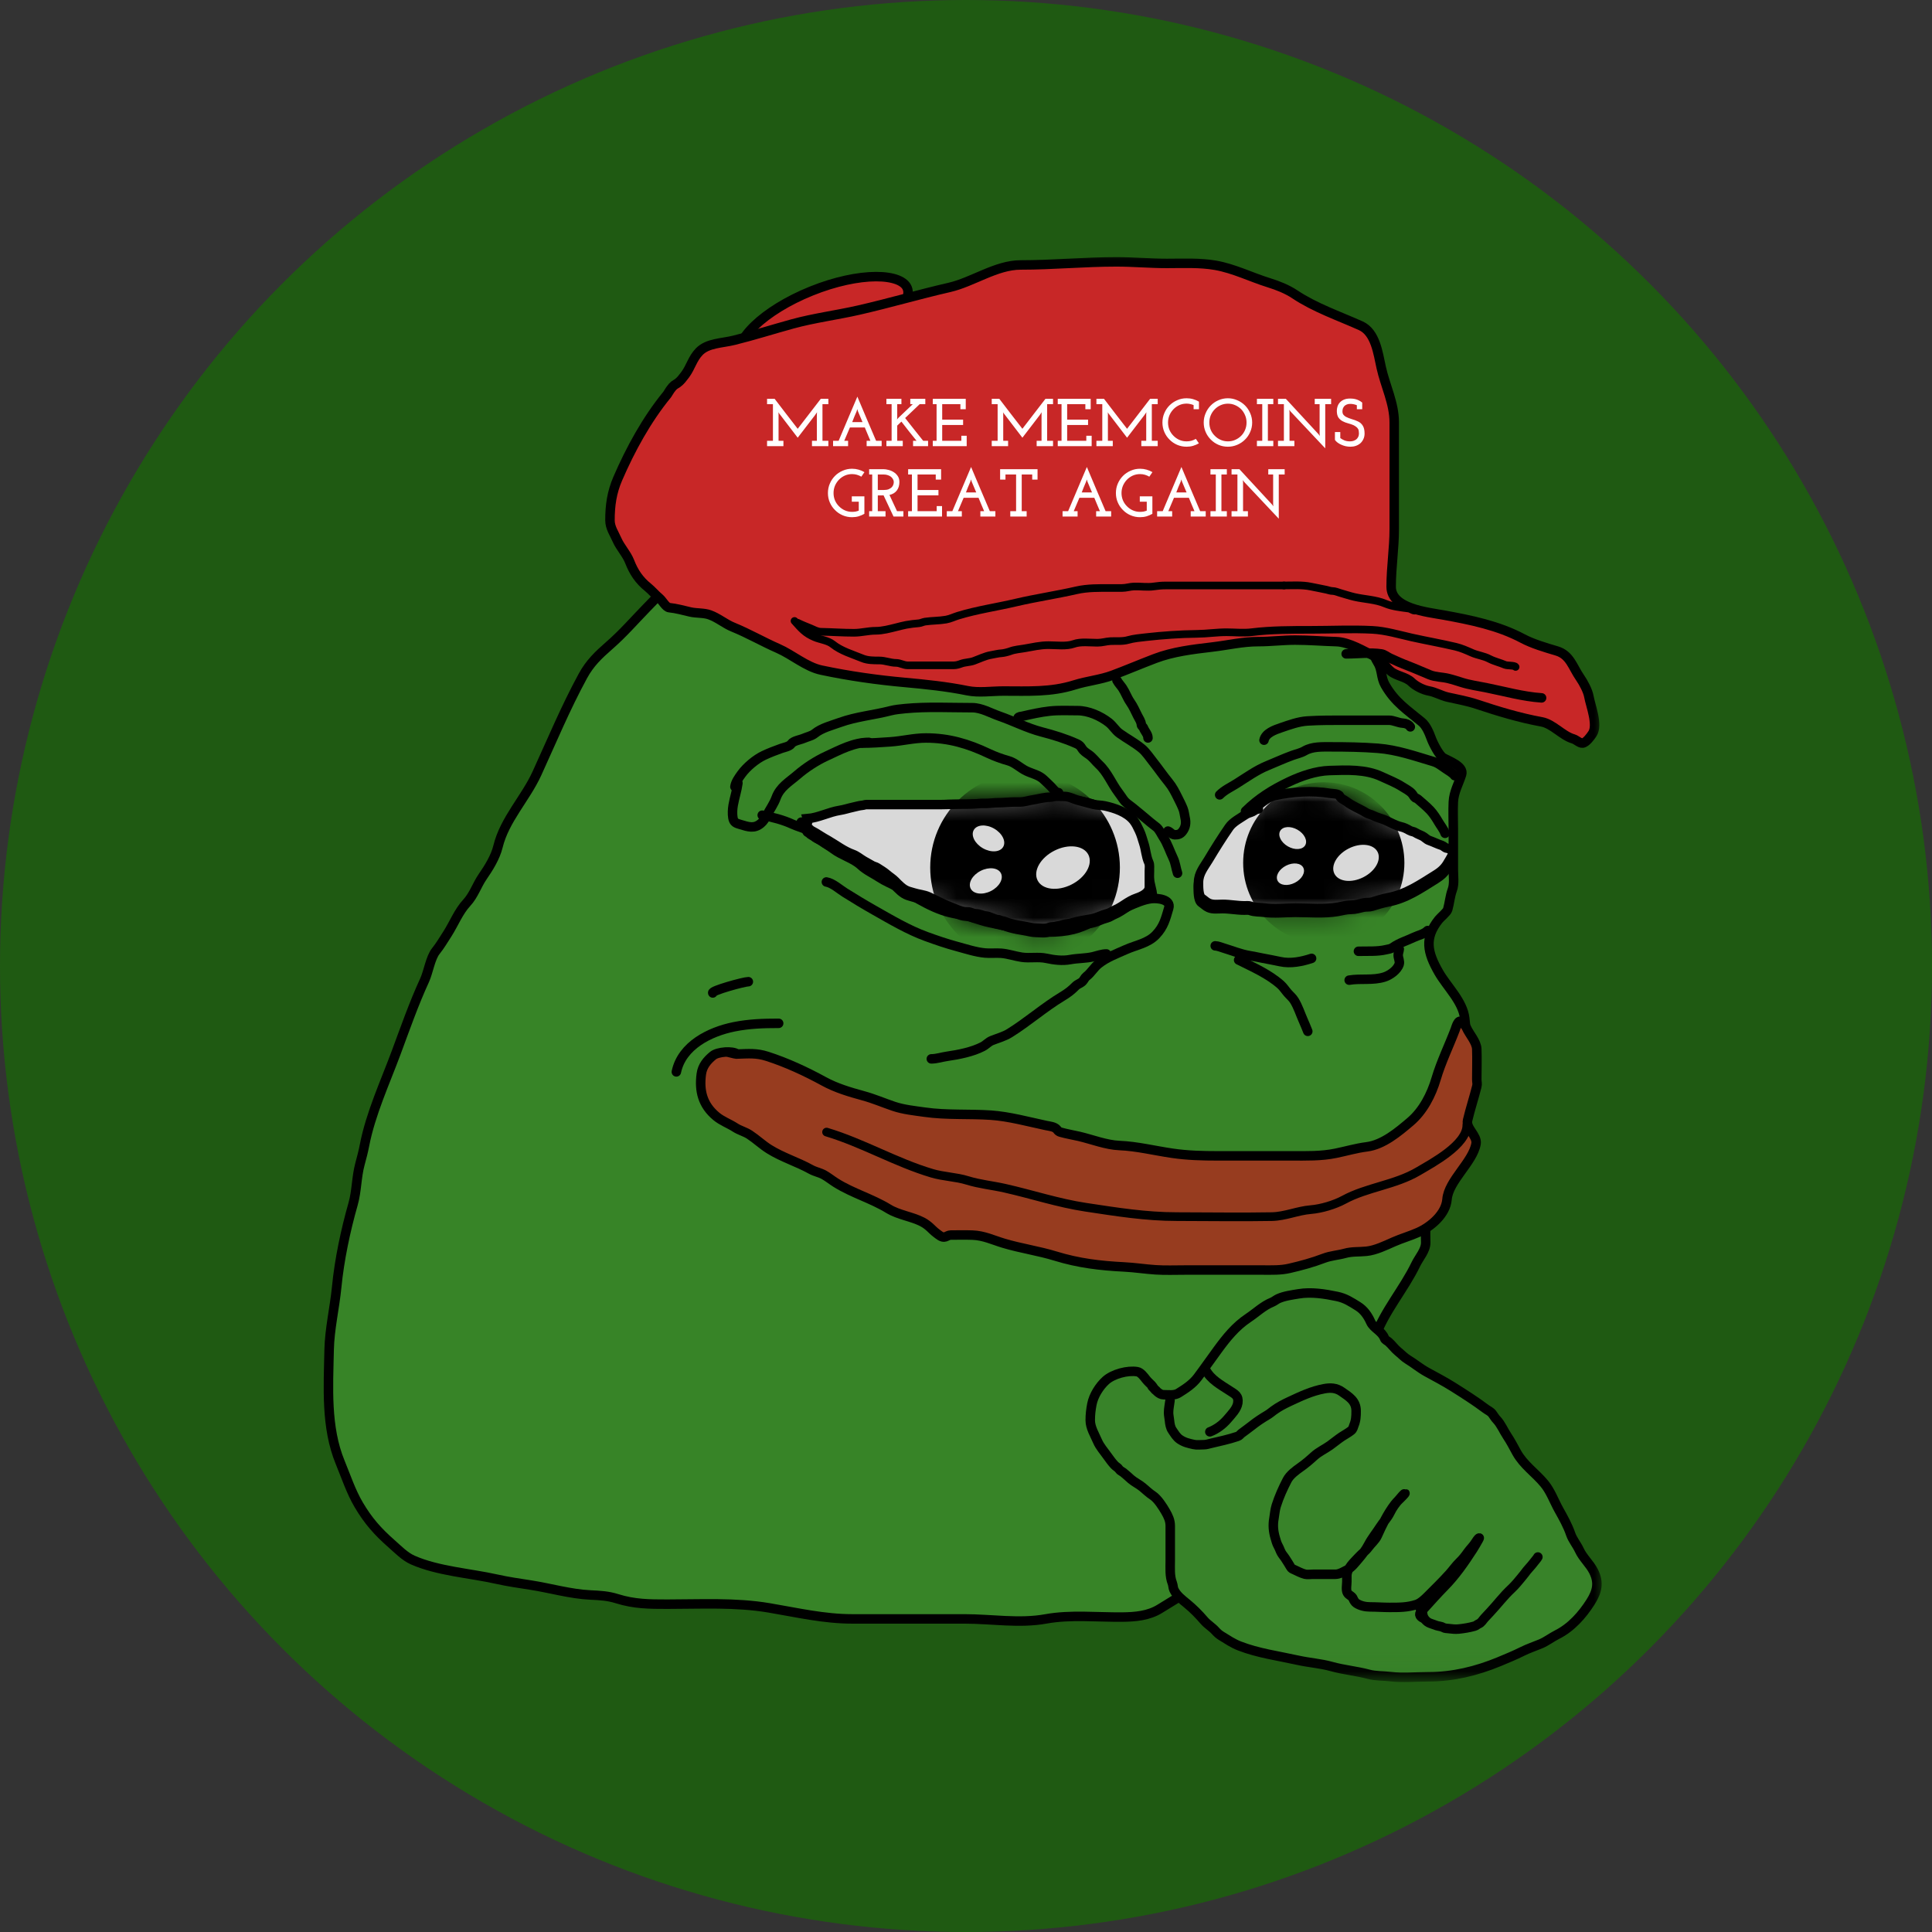 <svg width="100" height="100" viewBox="0 0 100 100" fill="none" xmlns="http://www.w3.org/2000/svg">
<rect x="0" y="0" width="100" height="100" fill="#333333" stroke="none"/>
<circle cx="50" cy="50" r="50" fill="#1F5A12"/>
<path d="M40.76 25.216C41.028 24.945 41.247 24.613 41.543 24.381C41.697 24.121 41.952 23.858 42.077 23.671C42.324 23.301 42.9 23.42 43.268 23.417C43.961 23.411 44.648 23.322 45.342 23.322C47.581 23.322 49.675 23.735 51.854 24.274C52.872 24.525 53.99 24.77 54.928 25.268C55.743 25.701 56.533 26.178 57.335 26.634C58.862 27.5 60.708 28.233 62.399 28.707C63.658 29.061 64.964 29.254 66.171 29.766C66.998 30.116 68.017 30.342 68.758 30.855C69.393 31.295 69.93 31.778 70.292 32.464C70.499 32.854 70.735 33.227 70.959 33.607C71.091 33.83 71.184 34.091 71.319 34.305C71.548 34.669 71.468 35.062 71.695 35.458C72.203 36.347 72.825 36.736 73.594 37.374C73.824 37.565 73.98 37.944 74.081 38.22C74.169 38.465 74.489 39.102 74.705 39.225C75.002 39.395 75.784 39.665 75.652 40.088C75.503 40.563 75.248 40.99 75.224 41.511C75.201 41.978 75.224 42.451 75.224 42.918V45.019C75.224 45.344 75.287 45.746 75.17 46.061C75.05 46.389 75.028 46.745 74.932 47.077C74.895 47.209 74.562 47.482 74.467 47.601C73.707 48.55 73.887 49.309 74.462 50.315C74.899 51.081 75.714 51.824 75.816 52.717C75.91 53.545 75.974 54.23 75.885 55.034C75.783 55.948 75.514 56.876 75.319 57.774C74.974 59.356 74.555 60.917 74.266 62.505C74.197 62.885 73.821 63.215 73.795 63.584C73.778 63.826 73.795 64.076 73.795 64.319C73.795 64.722 73.45 65.091 73.282 65.441C72.659 66.735 71.645 67.876 71.171 69.224C70.407 71.395 69.425 73.547 68.166 75.472C67.163 77.003 65.88 78.359 64.811 79.847C64.323 80.528 63.491 81.171 62.769 81.604C61.853 82.153 60.942 82.708 60.034 83.27C59.451 83.632 58.764 83.692 58.092 83.699C56.795 83.713 55.417 83.561 54.135 83.794C52.764 84.044 51.319 83.794 49.929 83.794H44.109C42.648 83.794 41.251 83.466 39.807 83.223C38.069 82.93 36.296 83.032 34.538 83.032C33.612 83.032 32.831 83.029 31.935 82.747C31.469 82.6 31.045 82.579 30.559 82.556C29.538 82.51 28.481 82.2 27.47 82.043C26.872 81.95 26.298 81.869 25.702 81.736C24.32 81.427 22.665 81.322 21.364 80.747C20.951 80.564 20.607 80.203 20.274 79.911C19.543 79.269 19.052 78.711 18.565 77.884C18.163 77.201 17.909 76.425 17.608 75.694C16.858 73.875 16.996 71.798 17.036 69.869C17.059 68.783 17.322 67.693 17.428 66.61C17.564 65.21 17.886 63.683 18.274 62.325C18.467 61.649 18.447 60.93 18.634 60.24C18.724 59.91 18.803 59.608 18.867 59.277C19.183 57.646 19.931 56.03 20.507 54.479C20.974 53.22 21.417 51.954 21.978 50.733C22.172 50.309 22.279 49.572 22.56 49.225C22.774 48.96 22.966 48.635 23.152 48.347C23.488 47.825 23.736 47.181 24.158 46.728C24.526 46.331 24.686 45.804 24.988 45.368C25.301 44.916 25.643 44.363 25.776 43.818C26.12 42.41 27.196 41.333 27.792 40.03C28.57 38.328 29.279 36.622 30.173 34.982C30.533 34.323 30.969 33.906 31.554 33.395C32.247 32.79 32.824 32.122 33.459 31.469C33.955 30.959 34.403 30.487 34.951 30.025C35.783 29.323 36.728 28.791 37.601 28.136C38.188 27.696 38.919 27.203 39.395 26.655C39.831 26.153 40.292 25.689 40.76 25.216Z" fill="#378427"/>
<path d="M41.892 24.179C41.397 24.369 41.123 24.849 40.76 25.216C40.292 25.689 39.831 26.153 39.395 26.655C38.919 27.203 38.188 27.696 37.601 28.136C36.728 28.791 35.783 29.323 34.951 30.025C34.403 30.487 33.955 30.959 33.459 31.469C32.824 32.122 32.247 32.79 31.554 33.395C30.969 33.906 30.533 34.323 30.173 34.982C29.279 36.622 28.57 38.328 27.792 40.03C27.196 41.333 26.12 42.41 25.776 43.818C25.643 44.363 25.301 44.916 24.988 45.368C24.686 45.804 24.526 46.331 24.158 46.728C23.736 47.181 23.488 47.825 23.152 48.347C22.966 48.635 22.774 48.96 22.56 49.225C22.279 49.572 22.172 50.309 21.978 50.733C21.417 51.954 20.974 53.22 20.507 54.479C19.931 56.03 19.183 57.646 18.867 59.277C18.803 59.608 18.724 59.91 18.634 60.24C18.447 60.93 18.467 61.649 18.274 62.325C17.886 63.683 17.564 65.21 17.428 66.61C17.322 67.693 17.059 68.783 17.036 69.869C16.996 71.798 16.858 73.875 17.608 75.694C17.909 76.425 18.163 77.201 18.565 77.884C19.052 78.711 19.543 79.269 20.274 79.911C20.607 80.203 20.951 80.564 21.364 80.747C22.665 81.322 24.32 81.427 25.702 81.736C26.298 81.869 26.872 81.95 27.47 82.043C28.481 82.2 29.538 82.51 30.559 82.556C31.045 82.579 31.469 82.6 31.935 82.747C32.831 83.029 33.612 83.032 34.538 83.032C36.296 83.032 38.069 82.93 39.807 83.223C41.251 83.466 42.648 83.794 44.109 83.794C46.049 83.794 47.989 83.794 49.929 83.794C51.319 83.794 52.764 84.044 54.135 83.794C55.417 83.561 56.795 83.713 58.092 83.699C58.764 83.692 59.451 83.632 60.034 83.27C60.942 82.708 61.853 82.153 62.769 81.604C63.491 81.171 64.323 80.528 64.811 79.847C65.88 78.359 67.163 77.003 68.166 75.472C69.425 73.547 70.407 71.395 71.171 69.224C71.645 67.876 72.659 66.735 73.282 65.441C73.45 65.091 73.795 64.722 73.795 64.319C73.795 64.076 73.778 63.826 73.795 63.584C73.821 63.215 74.197 62.885 74.266 62.505C74.555 60.917 74.974 59.356 75.319 57.774C75.514 56.876 75.783 55.948 75.885 55.034C75.974 54.23 75.91 53.545 75.816 52.717C75.714 51.824 74.899 51.081 74.462 50.315C73.887 49.309 73.707 48.55 74.467 47.601C74.562 47.482 74.895 47.209 74.932 47.077C75.028 46.745 75.05 46.389 75.17 46.061C75.287 45.746 75.224 45.344 75.224 45.019C75.224 44.319 75.224 43.618 75.224 42.918C75.224 42.451 75.201 41.978 75.224 41.511C75.248 40.99 75.503 40.563 75.652 40.088C75.784 39.665 75.002 39.395 74.705 39.225C74.489 39.102 74.169 38.465 74.081 38.22C73.98 37.944 73.824 37.565 73.594 37.374C72.825 36.736 72.203 36.347 71.695 35.458C71.468 35.062 71.548 34.669 71.319 34.305C71.184 34.091 71.091 33.83 70.959 33.607C70.735 33.227 70.499 32.854 70.292 32.464C69.93 31.778 69.393 31.295 68.758 30.855C68.017 30.342 66.998 30.116 66.171 29.766C64.964 29.254 63.658 29.061 62.399 28.707C60.708 28.233 58.862 27.5 57.335 26.634C56.533 26.178 55.743 25.701 54.928 25.268C53.99 24.77 52.872 24.525 51.854 24.274C49.675 23.735 47.581 23.322 45.342 23.322C44.648 23.322 43.961 23.411 43.268 23.417C42.9 23.42 42.324 23.301 42.077 23.671C41.891 23.95 41.416 24.397 41.416 24.75" stroke="black" stroke-width="0.491" stroke-linecap="round"/>
<mask id="mask0_3904_265" style="mask-type:luminance" maskUnits="userSpaceOnUse" x="17" y="13" width="66" height="74">
<path d="M83 13H17.713V86.944H83V13Z" fill="white"/>
</mask>
<g mask="url(#mask0_3904_265)">
<path d="M46.959 14.913C47.027 15.082 47.017 15.3 46.892 15.572C46.767 15.845 46.536 16.151 46.204 16.47C45.541 17.105 44.514 17.754 43.279 18.253C42.043 18.751 40.854 18.998 39.936 19.001C39.476 19.003 39.097 18.943 38.817 18.834C38.538 18.724 38.379 18.575 38.311 18.406C38.243 18.237 38.254 18.019 38.378 17.747C38.504 17.474 38.735 17.167 39.067 16.849C39.73 16.213 40.757 15.565 41.992 15.066C43.227 14.568 44.416 14.321 45.335 14.318C45.794 14.316 46.174 14.376 46.453 14.485C46.732 14.595 46.891 14.744 46.959 14.913Z" fill="#C82727" stroke="black" stroke-width="0.491"/>
<path d="M59.609 71.697C59.65 71.738 59.689 71.807 59.731 71.867C59.762 71.9 59.794 71.934 59.827 71.968C59.946 72.087 60.078 72.191 60.23 72.191C60.483 72.191 60.781 72.243 61.001 72.105C61.365 71.878 61.728 71.643 61.99 71.294C62.346 70.82 62.679 70.338 63.029 69.862C63.484 69.24 63.956 68.654 64.606 68.221C65.021 67.944 65.381 67.589 65.846 67.4C65.962 67.353 66.053 67.268 66.166 67.217C66.482 67.075 66.879 67.025 67.217 66.968C67.871 66.859 68.573 66.97 69.209 67.104C69.633 67.193 69.922 67.384 70.293 67.616C70.592 67.803 70.799 68.096 70.945 68.424C71.093 68.755 71.527 68.897 71.662 69.269C71.694 69.357 71.799 69.392 71.87 69.454C72.043 69.604 72.175 69.801 72.352 69.945C72.527 70.087 72.683 70.258 72.876 70.374C73.208 70.575 73.501 70.825 73.846 71.014C74.308 71.268 74.764 71.506 75.212 71.787C75.786 72.149 76.362 72.515 76.903 72.921C77.017 73.007 77.151 73.057 77.239 73.175C77.319 73.28 77.375 73.385 77.467 73.481C77.69 73.712 77.83 74.061 78.01 74.327C78.192 74.596 78.346 74.9 78.503 75.183C78.863 75.832 79.473 76.234 79.933 76.791C80.257 77.182 80.435 77.69 80.678 78.129C80.912 78.55 81.142 78.953 81.299 79.41C81.401 79.704 81.616 79.953 81.748 80.237C81.932 80.637 82.283 80.937 82.481 81.326C82.78 81.913 82.675 82.372 82.324 82.924C81.895 83.598 81.321 84.245 80.59 84.61C80.302 84.755 80.044 84.96 79.746 85.085C79.432 85.217 79.106 85.323 78.8 85.476C78.406 85.673 77.994 85.843 77.586 86.012C76.413 86.496 75.206 86.79 73.933 86.79C73.29 86.79 72.608 86.858 71.97 86.781C71.607 86.737 71.201 86.757 70.85 86.662C70.217 86.491 69.559 86.436 68.925 86.259C68.363 86.101 67.76 86.063 67.189 85.936C66.181 85.712 65.115 85.57 64.15 85.192C63.803 85.055 63.539 84.872 63.223 84.679C63.099 84.604 63.005 84.519 62.908 84.411C62.733 84.217 62.502 84.084 62.331 83.887C62.046 83.557 61.779 83.284 61.435 83C61.182 82.791 60.906 82.588 60.762 82.284C60.714 82.184 60.721 82.053 60.679 81.945C60.535 81.576 60.572 81.166 60.572 80.778V78.98C60.572 78.7 60.466 78.478 60.33 78.243C60.183 77.988 59.921 77.574 59.666 77.408C59.475 77.284 59.307 77.117 59.13 76.972C58.944 76.819 58.724 76.72 58.542 76.564C58.408 76.448 58.278 76.321 58.139 76.213C58.08 76.167 57.963 76.117 57.925 76.051C57.874 75.963 57.756 75.91 57.686 75.833C57.553 75.689 57.431 75.524 57.318 75.364C57.14 75.111 56.928 74.88 56.806 74.595C56.659 74.252 56.431 73.896 56.431 73.511C56.431 73.21 56.461 72.969 56.516 72.679C56.602 72.232 56.907 71.751 57.233 71.456C57.604 71.118 58.362 70.914 58.862 70.998C59.048 71.028 59.215 71.266 59.324 71.403C59.409 71.509 59.513 71.601 59.609 71.697Z" fill="#388329"/>
<path d="M59.846 71.977C59.751 71.939 59.684 71.772 59.609 71.697C59.513 71.601 59.409 71.509 59.324 71.403C59.215 71.266 59.048 71.028 58.862 70.998C58.362 70.914 57.604 71.118 57.233 71.456C56.907 71.751 56.602 72.232 56.516 72.679C56.461 72.969 56.431 73.21 56.431 73.511C56.431 73.896 56.659 74.252 56.806 74.595C56.928 74.88 57.14 75.111 57.318 75.364C57.431 75.524 57.553 75.689 57.686 75.833C57.756 75.91 57.874 75.963 57.925 76.051C57.963 76.117 58.08 76.167 58.139 76.213C58.278 76.321 58.408 76.448 58.542 76.564C58.724 76.72 58.944 76.819 59.13 76.972C59.307 77.117 59.475 77.284 59.666 77.408C59.921 77.574 60.183 77.988 60.33 78.243C60.466 78.478 60.572 78.7 60.572 78.98C60.572 79.579 60.572 80.179 60.572 80.778C60.572 81.166 60.535 81.576 60.679 81.945C60.721 82.053 60.714 82.184 60.762 82.284C60.906 82.588 61.182 82.791 61.435 83C61.779 83.284 62.046 83.557 62.331 83.887C62.502 84.084 62.733 84.217 62.908 84.411C63.005 84.519 63.099 84.604 63.223 84.679C63.539 84.872 63.803 85.055 64.15 85.192C65.115 85.57 66.181 85.712 67.189 85.936C67.76 86.063 68.363 86.101 68.925 86.259C69.559 86.436 70.217 86.491 70.85 86.662C71.201 86.757 71.607 86.737 71.97 86.781C72.608 86.858 73.29 86.79 73.933 86.79C75.206 86.79 76.413 86.496 77.586 86.012C77.994 85.843 78.406 85.673 78.8 85.476C79.106 85.323 79.432 85.217 79.746 85.085C80.044 84.96 80.302 84.755 80.59 84.61C81.321 84.245 81.895 83.598 82.324 82.924C82.675 82.372 82.78 81.913 82.481 81.326C82.283 80.937 81.932 80.637 81.748 80.237C81.616 79.953 81.401 79.704 81.299 79.41C81.142 78.953 80.912 78.55 80.678 78.129C80.435 77.69 80.257 77.182 79.933 76.791C79.473 76.234 78.863 75.832 78.503 75.183C78.346 74.9 78.192 74.596 78.01 74.327C77.83 74.061 77.69 73.712 77.467 73.481C77.375 73.385 77.319 73.28 77.239 73.175C77.151 73.057 77.017 73.007 76.903 72.921C76.362 72.515 75.786 72.149 75.212 71.787C74.764 71.506 74.308 71.268 73.846 71.014C73.501 70.825 73.208 70.575 72.876 70.374C72.683 70.258 72.527 70.087 72.352 69.945C72.175 69.801 72.043 69.604 71.87 69.454C71.799 69.392 71.694 69.357 71.662 69.269C71.527 68.897 71.093 68.755 70.945 68.424C70.799 68.096 70.592 67.803 70.293 67.616C69.922 67.384 69.633 67.193 69.209 67.104C68.573 66.97 67.871 66.859 67.217 66.968C66.879 67.025 66.482 67.075 66.166 67.217C66.053 67.268 65.962 67.353 65.846 67.4C65.381 67.589 65.021 67.944 64.606 68.221C63.956 68.654 63.484 69.24 63.029 69.862C62.679 70.338 62.346 70.82 61.99 71.294C61.728 71.643 61.365 71.878 61.001 72.105C60.781 72.243 60.483 72.191 60.23 72.191C59.99 72.191 59.802 71.933 59.633 71.764" stroke="black" stroke-width="0.491" stroke-linecap="round"/>
<path d="M62.407 70.909C62.672 71.408 63.172 71.673 63.636 71.976C63.917 72.16 64.123 72.243 64.07 72.617C64.025 72.928 63.732 73.217 63.536 73.449C63.298 73.73 62.967 73.981 62.621 74.111" stroke="black" stroke-width="0.491" stroke-linecap="round"/>
<path d="M60.561 72.483C60.535 72.699 60.485 72.901 60.485 73.119C60.485 73.267 60.522 73.395 60.534 73.54C60.547 73.695 60.582 73.896 60.673 74.026C60.795 74.203 60.892 74.384 61.072 74.504C61.31 74.663 61.513 74.704 61.785 74.766C61.948 74.803 62.143 74.777 62.311 74.777C62.433 74.777 62.549 74.74 62.667 74.711C63.127 74.602 63.605 74.501 64.052 74.349C64.166 74.31 64.177 74.253 64.265 74.186C64.439 74.054 64.615 73.932 64.786 73.796C65.04 73.592 65.322 73.406 65.602 73.241C65.723 73.17 65.821 73.083 65.933 73.001C66.186 72.815 66.472 72.668 66.755 72.536C67.338 72.264 67.895 71.999 68.533 71.881C68.867 71.818 69.16 71.833 69.442 72.029C69.836 72.302 70.193 72.514 70.193 73.032C70.193 73.301 70.185 73.518 70.082 73.769C70.038 73.877 70.036 73.964 69.935 74.046C69.785 74.167 69.606 74.258 69.446 74.365C69.238 74.505 69.039 74.671 68.84 74.814C68.567 75.009 68.263 75.141 68.012 75.371C67.794 75.57 67.549 75.78 67.307 75.948C67.067 76.116 66.762 76.343 66.625 76.607C66.404 77.032 66.205 77.472 66.059 77.935C65.989 78.155 65.977 78.382 65.937 78.61C65.878 78.944 65.907 79.263 66.002 79.588C66.045 79.737 66.084 79.89 66.163 80.029C66.226 80.14 66.26 80.263 66.323 80.374C66.383 80.483 66.475 80.58 66.542 80.689C66.628 80.828 66.721 80.962 66.8 81.105C66.846 81.188 66.895 81.205 66.982 81.243C67.162 81.324 67.362 81.436 67.555 81.482C67.675 81.51 67.826 81.484 67.947 81.484C68.107 81.484 68.267 81.484 68.428 81.484C68.66 81.484 68.892 81.484 69.124 81.484C69.327 81.484 69.548 81.348 69.725 81.257C69.963 81.135 70.147 80.883 70.319 80.683C70.515 80.456 70.699 80.213 70.837 79.948C71.001 79.633 71.242 79.339 71.434 79.039C71.594 78.787 71.815 78.565 71.945 78.295C72.065 78.046 72.24 77.794 72.431 77.596C72.516 77.507 72.583 77.402 72.678 77.324C72.792 77.23 72.653 77.381 72.624 77.412C72.482 77.566 72.317 77.701 72.19 77.868C71.815 78.357 71.541 78.932 71.289 79.491C71.188 79.716 70.966 79.893 70.823 80.092C70.692 80.275 70.49 80.414 70.34 80.579C70.095 80.849 69.713 81.167 69.713 81.566C69.713 81.665 69.713 81.763 69.713 81.863C69.713 82.029 69.657 82.295 69.739 82.442C69.816 82.581 69.986 82.603 70.041 82.756C70.067 82.826 70.143 82.945 70.204 82.983C70.413 83.117 70.666 83.173 70.913 83.173C71.247 83.173 71.582 83.199 71.912 83.199C72.405 83.199 72.849 83.204 73.322 83.046C73.527 82.978 73.741 82.777 73.891 82.627C74.274 82.244 74.659 81.869 75.023 81.465C75.206 81.261 75.356 81.041 75.552 80.851C75.714 80.695 75.839 80.534 75.968 80.351C76.094 80.173 76.256 80.026 76.37 79.84C76.393 79.802 76.518 79.604 76.566 79.604C76.575 79.604 76.522 79.7 76.522 79.7C76.428 79.865 76.337 80.031 76.234 80.19C75.797 80.868 75.327 81.547 74.759 82.121C74.377 82.509 74.024 82.912 73.658 83.312C73.595 83.382 73.442 83.497 73.501 83.616C73.526 83.665 73.583 83.718 73.633 83.74C73.683 83.761 73.62 83.631 73.607 83.579C73.574 83.449 73.541 83.323 73.496 83.199" stroke="black" stroke-width="0.491" stroke-linecap="round"/>
<path d="M73.637 83.536C73.656 83.745 73.825 83.949 74.023 84.02C74.134 84.061 74.247 84.102 74.359 84.14C74.463 84.174 74.615 84.182 74.708 84.241C74.779 84.286 74.9 84.285 74.98 84.295C75.15 84.317 75.328 84.335 75.499 84.319C75.777 84.291 76.053 84.245 76.322 84.169C76.406 84.146 76.461 84.082 76.542 84.048C76.675 83.992 76.746 83.852 76.841 83.749C77.025 83.551 77.211 83.357 77.387 83.153C77.573 82.937 77.758 82.721 77.95 82.511C78.132 82.315 78.344 82.139 78.513 81.933C78.641 81.776 78.775 81.63 78.897 81.468C78.986 81.35 79.073 81.233 79.176 81.125C79.299 80.996 79.402 80.846 79.518 80.709C79.547 80.675 79.582 80.629 79.601 80.59" stroke="black" stroke-width="0.491" stroke-linecap="round"/>
<path d="M37.595 54.451C37.826 54.442 38.048 54.473 38.16 54.557C38.754 54.539 39.154 54.497 39.71 54.675C40.715 54.998 41.715 55.462 42.638 55.967C43.283 56.321 43.986 56.526 44.69 56.719C45.222 56.864 45.73 57.083 46.252 57.26C46.769 57.435 47.335 57.491 47.873 57.567C48.998 57.727 50.155 57.645 51.286 57.721C52.233 57.786 53.219 58.059 54.146 58.256C54.321 58.294 54.596 58.311 54.714 58.469C54.769 58.544 54.807 58.576 54.9 58.603C55.208 58.691 55.534 58.743 55.847 58.816C56.517 58.972 57.252 59.264 57.941 59.292C58.849 59.329 59.77 59.56 60.671 59.691C61.469 59.808 62.233 59.827 63.039 59.827H66.837C67.616 59.827 68.369 59.851 69.135 59.694C69.67 59.585 70.199 59.428 70.741 59.36C71.593 59.252 72.376 58.589 73.001 58.058C73.658 57.5 74.089 56.663 74.335 55.831C74.588 54.973 75.001 54.129 75.32 53.291C75.359 53.189 75.48 52.723 75.651 52.895C75.741 52.984 75.853 53.081 75.905 53.199C76.055 53.537 76.424 53.923 76.438 54.302C76.457 54.82 76.438 55.342 76.438 55.861C76.438 56.028 76.477 56.082 76.438 56.241C76.301 56.788 76.09 57.439 75.962 57.987C75.864 58.403 76.473 58.779 76.4 59.2C76.235 60.151 74.974 61.113 74.897 62.081C74.836 62.837 74.073 63.49 73.406 63.787C72.987 63.974 72.556 64.094 72.143 64.276C71.71 64.466 71.197 64.719 70.724 64.766C70.331 64.806 69.988 64.769 69.612 64.873C69.248 64.973 68.885 64.99 68.523 65.127C67.924 65.354 67.359 65.507 66.737 65.651C66.28 65.756 65.843 65.737 65.37 65.737H61.318C60.818 65.737 60.31 65.758 59.81 65.725C59.267 65.689 58.726 65.604 58.189 65.577C56.94 65.514 55.828 65.382 54.634 65.015C53.76 64.746 52.828 64.614 51.946 64.349C51.401 64.186 50.927 63.95 50.334 63.929C49.96 63.916 49.584 63.926 49.21 63.926C49.102 63.926 49.025 63.989 48.926 64.021C48.753 64.077 48.593 63.917 48.467 63.826C48.246 63.665 48.091 63.43 47.737 63.246C47.199 62.967 46.517 62.891 45.986 62.566C45.116 62.034 44.131 61.763 43.271 61.223C43.063 61.093 42.872 60.937 42.658 60.815C42.441 60.692 42.193 60.652 41.975 60.531C41.273 60.141 40.505 59.913 39.813 59.481C39.455 59.257 39.15 58.964 38.799 58.733C38.565 58.579 38.291 58.515 38.056 58.363C37.733 58.153 37.371 58.03 37.072 57.78C36.37 57.196 36.182 56.471 36.3 55.592C36.355 55.175 36.602 54.885 36.906 54.636C37.036 54.53 37.322 54.462 37.595 54.451Z" fill="#973C1F"/>
<path d="M38.16 54.557C37.916 54.373 37.145 54.44 36.906 54.636C36.602 54.885 36.355 55.175 36.3 55.592C36.182 56.471 36.37 57.196 37.072 57.78C37.371 58.03 37.733 58.153 38.056 58.363C38.291 58.515 38.565 58.579 38.799 58.733C39.15 58.964 39.455 59.257 39.813 59.481C40.505 59.913 41.273 60.141 41.975 60.531C42.193 60.652 42.441 60.692 42.658 60.815C42.872 60.937 43.063 61.093 43.271 61.223C44.131 61.763 45.116 62.034 45.986 62.566C46.517 62.891 47.199 62.967 47.737 63.246C48.091 63.43 48.246 63.665 48.467 63.826C48.593 63.917 48.753 64.077 48.926 64.021C49.025 63.989 49.102 63.926 49.21 63.926C49.584 63.926 49.96 63.916 50.334 63.929C50.927 63.95 51.401 64.186 51.946 64.349C52.828 64.614 53.76 64.746 54.634 65.015C55.828 65.382 56.94 65.514 58.189 65.577C58.726 65.604 59.267 65.689 59.81 65.725C60.31 65.758 60.818 65.737 61.318 65.737C62.669 65.737 64.019 65.737 65.37 65.737C65.843 65.737 66.28 65.756 66.737 65.651C67.359 65.507 67.924 65.354 68.523 65.127C68.885 64.99 69.248 64.973 69.612 64.873C69.988 64.769 70.331 64.806 70.724 64.766C71.197 64.719 71.71 64.466 72.143 64.276C72.556 64.094 72.987 63.974 73.406 63.787C74.073 63.49 74.836 62.837 74.897 62.081C74.974 61.113 76.235 60.151 76.4 59.2C76.473 58.779 75.864 58.403 75.962 57.987C76.09 57.439 76.301 56.788 76.438 56.241C76.477 56.082 76.438 56.028 76.438 55.861C76.438 55.342 76.457 54.82 76.438 54.302C76.424 53.923 76.055 53.537 75.905 53.199C75.853 53.081 75.741 52.984 75.651 52.895C75.48 52.723 75.359 53.189 75.32 53.291C75.001 54.129 74.588 54.973 74.335 55.831C74.089 56.663 73.658 57.5 73.001 58.058C72.376 58.589 71.593 59.252 70.741 59.36C70.199 59.428 69.67 59.585 69.135 59.694C68.369 59.851 67.616 59.827 66.837 59.827C65.571 59.827 64.306 59.827 63.039 59.827C62.233 59.827 61.469 59.808 60.671 59.691C59.77 59.56 58.849 59.329 57.941 59.292C57.252 59.264 56.517 58.972 55.847 58.816C55.534 58.743 55.208 58.691 54.9 58.603C54.807 58.576 54.769 58.544 54.714 58.469C54.596 58.311 54.321 58.294 54.146 58.256C53.219 58.059 52.233 57.786 51.286 57.721C50.155 57.645 48.998 57.727 47.873 57.567C47.335 57.491 46.769 57.435 46.252 57.26C45.73 57.083 45.222 56.864 44.69 56.719C43.986 56.526 43.283 56.321 42.638 55.967C41.715 55.462 40.715 54.998 39.71 54.675C39.154 54.497 38.754 54.539 38.16 54.557ZM38.16 54.557C37.988 54.562 37.733 54.45 37.574 54.45" stroke="black" stroke-width="0.491" stroke-linecap="round"/>
<path d="M31.976 24.772C32.633 23.253 33.474 21.713 34.529 20.426C35.013 19.619 34.914 20.149 35.47 19.387C35.752 19.001 35.843 18.566 36.189 18.206C36.627 17.751 37.366 17.769 38 17.611C39.01 17.361 40.008 17.043 41.01 16.768C42.135 16.459 43.316 16.309 44.455 16.049C46.036 15.688 47.563 15.238 49.139 14.877C50.351 14.599 51.561 13.714 52.828 13.714C54.484 13.714 56.128 13.554 57.782 13.554C58.659 13.554 59.526 13.634 60.401 13.634C61.221 13.634 62.107 13.588 62.914 13.732C63.879 13.903 64.75 14.347 65.684 14.637C66.139 14.778 66.623 14.97 67.016 15.232C68.067 15.933 69.29 16.348 70.434 16.861C71.194 17.202 71.327 18.282 71.491 19.023C71.701 19.974 72.165 20.866 72.165 21.864V23.338V27.382C72.165 28.393 72.006 29.359 72.006 30.37C72.006 31.498 73.867 31.68 74.722 31.835C76.124 32.09 77.545 32.375 78.815 33.051C79.324 33.322 80.002 33.522 80.561 33.687L80.573 33.691C81.264 33.894 81.389 34.508 81.785 35.08C81.963 35.336 82.186 35.755 82.238 36.044C82.327 36.533 82.721 37.511 82.429 37.97C82.335 38.117 82.095 38.443 81.914 38.463C81.775 38.478 81.578 38.286 81.434 38.245C80.865 38.083 80.381 37.469 79.792 37.362C78.656 37.155 77.534 36.815 76.445 36.452C75.942 36.284 75.45 36.2 74.936 36.084C74.597 36.007 74.304 35.825 73.968 35.764C73.658 35.708 73.285 35.521 73.062 35.307C72.769 35.025 72.293 34.997 71.988 34.747C71.708 34.519 71.518 34.152 71.189 33.993C70.598 33.707 69.841 33.231 69.164 33.211C68.456 33.191 67.752 33.131 67.034 33.131C66.396 33.131 65.771 33.211 65.129 33.211C64.311 33.211 63.587 33.39 62.776 33.486L62.722 33.493C61.731 33.61 60.71 33.731 59.78 34.086C59.041 34.367 58.319 34.676 57.578 34.952C56.952 35.184 56.265 35.247 55.624 35.449C54.391 35.837 53.225 35.768 51.931 35.768C51.345 35.768 50.658 35.87 50.075 35.751C49.021 35.535 47.914 35.421 46.843 35.324C45.385 35.193 43.953 34.99 42.511 34.685C41.732 34.521 41.01 33.886 40.278 33.566C39.483 33.218 38.744 32.787 37.934 32.457C37.517 32.287 37.171 31.98 36.731 31.822C36.426 31.712 36.046 31.75 35.727 31.675C35.382 31.594 34.992 31.487 34.644 31.453C34.46 31.435 34.289 31.088 34.129 30.956C33.918 30.782 33.743 30.565 33.535 30.397C33.086 30.036 32.798 29.605 32.593 29.074C32.443 28.683 32.108 28.335 31.936 27.942C31.79 27.607 31.572 27.311 31.572 26.93C31.572 26.157 31.667 25.488 31.976 24.772Z" fill="#C82727" stroke="black" stroke-width="0.491" stroke-linecap="round"/>
<path d="M79.793 36.122C78.827 36.057 77.859 35.782 76.909 35.592C76.502 35.511 76.061 35.449 75.665 35.324C75.43 35.25 75.196 35.173 74.956 35.115C74.645 35.04 74.297 35.048 73.999 34.927C73.62 34.772 73.246 34.603 72.861 34.456C72.547 34.337 72.241 34.2 71.937 34.059C71.804 33.997 71.651 33.87 71.504 33.847C70.92 33.757 70.271 33.844 69.677 33.844" stroke="black" stroke-width="0.491" stroke-linecap="round"/>
<path d="M35.008 55.481C35.294 54.112 36.739 53.4 37.995 53.147C38.775 52.99 39.512 52.967 40.304 52.967" stroke="black" stroke-width="0.491" stroke-linecap="round"/>
<path d="M36.893 51.396C36.795 51.284 38.506 50.812 38.734 50.812" stroke="black" stroke-width="0.491" stroke-linecap="round"/>
<path d="M42.773 45.65C43.098 45.704 43.456 46.03 43.725 46.198C44.231 46.514 44.733 46.821 45.252 47.113C46.124 47.606 47.004 48.132 47.947 48.475C48.469 48.665 48.998 48.847 49.536 48.991C50.001 49.116 50.506 49.284 50.987 49.328C51.265 49.353 51.547 49.319 51.825 49.34C52.192 49.369 52.525 49.492 52.882 49.545C53.304 49.608 53.735 49.512 54.157 49.602C54.56 49.689 54.983 49.744 55.398 49.667C55.786 49.595 56.2 49.609 56.578 49.52C56.805 49.466 57.037 49.375 57.271 49.375" stroke="black" stroke-width="0.491" stroke-linecap="round"/>
<path d="M48.205 54.807C48.475 54.807 48.76 54.711 49.028 54.673C49.62 54.587 50.332 54.449 50.868 54.169C51.044 54.077 51.159 53.928 51.347 53.855C51.647 53.736 51.979 53.647 52.254 53.476C53.194 52.891 54.034 52.147 54.983 51.575C55.277 51.398 55.45 51.263 55.676 51.037C55.777 50.935 55.922 50.901 56.025 50.802C56.107 50.723 56.142 50.61 56.229 50.543C56.472 50.358 56.618 50.081 56.858 49.89C57.279 49.553 57.789 49.369 58.274 49.151C58.816 48.909 59.412 48.828 59.83 48.388C60.237 47.96 60.329 47.562 60.493 47.007C60.631 46.544 59.895 46.477 59.591 46.513C59.193 46.56 58.772 46.75 58.404 46.907C58.164 47.01 57.923 47.183 57.676 47.256C57.472 47.317 57.297 47.442 57.102 47.526C56.892 47.615 56.67 47.661 56.464 47.76C56.166 47.903 55.867 48.031 55.546 48.109C54.776 48.297 53.779 48.278 53.017 48.129C52.415 48.011 51.807 47.879 51.202 47.75C50.667 47.636 50.154 47.395 49.611 47.321C48.407 47.158 47.482 46.478 46.439 45.905C46.138 45.739 45.821 45.617 45.531 45.426C45.203 45.209 44.845 45.054 44.559 44.788C44.175 44.429 43.577 44.276 43.152 43.955C42.954 43.804 42.735 43.693 42.539 43.541C42.439 43.463 42.152 43.369 42.11 43.251C42.055 43.096 42.033 43.098 41.886 43.012C41.631 42.864 41.298 42.79 41.023 42.663C40.516 42.43 40.008 42.305 39.452 42.194" stroke="black" stroke-width="0.491" stroke-linecap="round"/>
<path d="M41.472 42.553C41.912 42.541 42.378 42.442 42.783 42.273C43.374 42.027 43.984 42.15 44.591 42.056C44.822 42.021 45.026 41.935 45.267 41.927C45.68 41.912 46.098 41.952 46.509 41.899C47.115 41.822 47.724 41.799 48.329 41.7C48.978 41.594 49.658 41.662 50.314 41.62C51.117 41.569 51.933 41.61 52.738 41.61C53.654 41.61 54.547 41.43 55.466 41.43C55.852 41.43 56.193 41.51 56.554 41.62C56.924 41.733 57.24 42.021 57.588 42.174C58.24 42.459 58.62 43.013 58.898 43.64C59.024 43.925 59.104 44.224 59.222 44.513C59.33 44.776 59.471 45.014 59.471 45.313C59.471 45.688 59.651 46.04 59.651 46.413" stroke="black" stroke-width="0.491" stroke-linecap="round"/>
<path d="M38.195 40.533C38.138 40.941 38.018 41.275 37.948 41.681C37.913 41.882 37.901 42.126 37.935 42.329C37.978 42.58 38.105 42.611 38.33 42.678C38.732 42.798 39.038 42.911 39.384 42.618C39.534 42.491 39.605 42.353 39.696 42.184C39.851 41.898 40.059 41.601 40.17 41.297C40.374 40.735 40.832 40.485 41.267 40.11C41.708 39.73 42.254 39.375 42.783 39.132C43.486 38.809 44.188 38.424 44.973 38.424" stroke="black" stroke-width="0.491" stroke-linecap="round"/>
<path d="M44.617 38.466C45.109 38.466 45.58 38.43 46.071 38.398C46.705 38.356 47.294 38.198 47.926 38.198C49.106 38.198 50.104 38.494 51.158 38.993C51.493 39.151 51.838 39.277 52.191 39.375C52.536 39.471 52.796 39.747 53.115 39.9C53.434 40.053 53.755 40.102 54.009 40.34C54.142 40.463 54.271 40.585 54.4 40.714C54.504 40.817 54.632 41.028 54.791 41.028" stroke="black" stroke-width="0.491" stroke-linecap="round"/>
<path d="M38.039 40.722C38.071 40.484 38.243 40.249 38.381 40.059C38.649 39.691 39.124 39.295 39.53 39.103C39.825 38.964 40.134 38.845 40.442 38.736C40.587 38.684 40.861 38.64 40.954 38.504C41.066 38.341 41.427 38.293 41.598 38.217C41.769 38.142 42.024 38.088 42.169 37.968C42.521 37.681 43.054 37.546 43.474 37.395C44.326 37.088 45.224 37.013 46.096 36.787C46.327 36.727 46.616 36.699 46.853 36.676C48.001 36.568 49.173 36.63 50.325 36.63C50.801 36.63 51.277 36.911 51.728 37.067C52.454 37.32 53.169 37.689 53.912 37.883C54.543 38.048 55.13 38.226 55.731 38.495C55.864 38.555 55.921 38.613 55.995 38.733C56.083 38.879 56.219 38.961 56.356 39.056C56.569 39.205 56.7 39.4 56.887 39.575C57.327 39.986 57.535 40.55 57.89 41.02C57.977 41.136 58.057 41.256 58.141 41.375C58.278 41.571 58.439 41.653 58.617 41.798C58.924 42.049 59.234 42.303 59.535 42.56C59.641 42.651 59.755 42.729 59.862 42.818C60.003 42.934 60.106 43.173 60.206 43.325C60.428 43.663 60.548 44.052 60.722 44.416C60.844 44.667 60.863 44.937 60.95 45.197" stroke="black" stroke-width="0.491" stroke-linecap="round"/>
<path d="M52.688 37.164C52.715 37.085 52.855 37.086 52.922 37.071C53.389 36.965 53.852 36.859 54.328 36.807C54.807 36.755 55.297 36.782 55.778 36.782C56.336 36.782 56.95 37.053 57.388 37.394C57.608 37.564 57.724 37.797 57.953 37.963C58.328 38.233 58.751 38.453 59.105 38.749C59.315 38.925 59.517 39.225 59.685 39.438C59.958 39.783 60.209 40.148 60.486 40.488C60.693 40.74 60.822 41 60.969 41.295C61.065 41.486 61.156 41.662 61.234 41.86C61.295 42.014 61.304 42.165 61.341 42.328C61.403 42.599 61.365 42.829 61.201 43.04C61.097 43.172 60.98 43.214 60.805 43.208C60.653 43.202 60.581 43.059 60.452 43.016" stroke="black" stroke-width="0.491" stroke-linecap="round"/>
<path d="M57.813 35.214C57.89 35.36 58.011 35.479 58.102 35.617C58.253 35.847 58.342 36.111 58.499 36.338C58.654 36.56 58.763 36.805 58.884 37.05C58.953 37.189 59.064 37.341 59.075 37.5C59.083 37.6 59.162 37.605 59.19 37.683C59.253 37.855 59.42 38.001 59.42 38.197" stroke="black" stroke-width="0.491" stroke-linecap="round"/>
<path d="M65.425 38.312C65.498 37.946 65.985 37.776 66.296 37.67C66.736 37.52 67.206 37.346 67.673 37.317C68.327 37.276 68.983 37.279 69.639 37.279C70.389 37.279 71.139 37.279 71.889 37.279C72.133 37.279 72.36 37.413 72.61 37.43C72.763 37.44 72.911 37.492 72.998 37.623" stroke="black" stroke-width="0.491" stroke-linecap="round"/>
<path d="M63.13 41.143C63.383 40.89 63.695 40.752 63.996 40.563C64.508 40.242 65.031 39.863 65.592 39.634C66.029 39.456 66.458 39.256 66.9 39.097C67.109 39.021 67.332 38.978 67.526 38.865C67.927 38.632 68.43 38.657 68.891 38.657C69.704 38.657 70.506 38.669 71.315 38.731C72.303 38.807 73.228 39.133 74.171 39.413C74.443 39.494 74.588 39.629 74.826 39.787C74.963 39.879 75.207 40.019 75.293 40.148" stroke="black" stroke-width="0.491" stroke-linecap="round"/>
<path d="M64.469 41.984C65.144 41.319 65.876 40.865 66.725 40.463C67.358 40.164 68.108 39.904 68.814 39.883C69.708 39.856 70.68 39.806 71.507 40.195C71.881 40.372 72.232 40.499 72.579 40.722C72.745 40.828 72.963 40.933 73.092 41.086C73.137 41.139 73.168 41.203 73.211 41.258C73.26 41.32 73.328 41.309 73.38 41.355C73.603 41.55 73.829 41.733 74.031 41.946C74.18 42.104 74.342 42.35 74.452 42.541C74.563 42.736 74.727 42.924 74.796 43.132" stroke="black" stroke-width="0.491" stroke-linecap="round"/>
<path d="M64.46 42.383C64.489 42.363 64.519 42.348 64.549 42.334C64.985 42.074 65.471 41.51 65.969 41.401C66.882 41.203 67.904 41.133 68.829 41.287C68.948 41.306 69.267 41.295 69.326 41.429C69.387 41.566 69.578 41.632 69.692 41.718C70.003 41.955 70.367 42.083 70.695 42.29C70.803 42.358 70.95 42.38 71.071 42.443C71.263 42.542 71.481 42.586 71.679 42.672C71.942 42.787 72.222 42.954 72.501 43.016C72.66 43.052 72.809 43.127 72.947 43.208C73.044 43.264 73.157 43.26 73.253 43.322C73.362 43.394 73.494 43.438 73.61 43.497C73.734 43.558 73.823 43.675 73.956 43.722C74.178 43.799 74.382 43.907 74.613 43.981C74.71 44.012 74.784 44.115 74.881 44.126C74.959 44.134 75.132 44.202 75.17 44.279C75.242 44.423 75.01 44.736 74.949 44.85C74.792 45.142 74.588 45.328 74.307 45.503C73.502 46.002 72.793 46.502 71.838 46.686C71.557 46.74 71.289 46.822 71.018 46.909C70.884 46.952 70.716 46.927 70.576 46.956C70.36 47.002 70.159 47.071 69.936 47.071C69.669 47.071 69.468 47.139 69.213 47.181C68.519 47.297 67.752 47.224 67.048 47.224C66.532 47.224 65.948 47.29 65.437 47.222C65.193 47.189 64.938 47.21 64.707 47.126C64.615 47.093 64.501 47.109 64.405 47.109C64.022 47.109 63.659 47.032 63.274 47.032C63.037 47.032 62.775 47.075 62.554 46.975C62.416 46.913 62.318 46.808 62.193 46.724C62.006 46.6 62.021 46.084 62.021 45.894C62.021 45.427 62.307 45.102 62.533 44.725C62.878 44.149 63.226 43.592 63.608 43.04C63.798 42.765 64.187 42.569 64.46 42.383Z" fill="#D9D9D9"/>
<path d="M65.119 42.098C64.994 42.098 64.922 42.181 64.813 42.234C64.693 42.292 64.574 42.306 64.46 42.383M64.46 42.383C64.187 42.569 63.798 42.765 63.608 43.04C63.226 43.592 62.878 44.149 62.533 44.725C62.307 45.102 62.021 45.427 62.021 45.894C62.021 46.084 62.006 46.6 62.193 46.724C62.318 46.808 62.416 46.913 62.554 46.975C62.775 47.075 63.037 47.032 63.274 47.032C63.659 47.032 64.022 47.109 64.405 47.109C64.501 47.109 64.615 47.093 64.707 47.126C64.938 47.21 65.193 47.189 65.437 47.222C65.948 47.29 66.532 47.224 67.048 47.224C67.752 47.224 68.519 47.297 69.213 47.181C69.468 47.139 69.669 47.071 69.936 47.071C70.159 47.071 70.36 47.002 70.576 46.956C70.716 46.927 70.884 46.952 71.018 46.909C71.289 46.822 71.557 46.74 71.838 46.686C72.793 46.502 73.502 46.002 74.307 45.503C74.588 45.328 74.792 45.142 74.949 44.85C75.01 44.736 75.242 44.423 75.17 44.279C75.132 44.202 74.959 44.134 74.881 44.126C74.784 44.115 74.71 44.012 74.613 43.981C74.382 43.907 74.178 43.799 73.956 43.722C73.823 43.675 73.734 43.558 73.61 43.497C73.494 43.438 73.362 43.394 73.253 43.322C73.157 43.26 73.044 43.264 72.947 43.208C72.809 43.127 72.66 43.052 72.501 43.016C72.222 42.954 71.942 42.787 71.679 42.672C71.481 42.586 71.263 42.542 71.071 42.443C70.95 42.38 70.803 42.358 70.695 42.29C70.367 42.083 70.003 41.955 69.692 41.718C69.578 41.632 69.387 41.566 69.326 41.429C69.267 41.295 68.948 41.306 68.829 41.287C67.904 41.133 66.882 41.203 65.969 41.401C65.437 41.517 64.919 42.153 64.46 42.383Z" stroke="black" stroke-width="0.491" stroke-linecap="round"/>
<path d="M43.45 42.167C42.885 42.255 42.355 42.549 41.783 42.596C41.843 42.782 41.655 43.013 41.826 43.093C41.896 43.125 41.925 43.182 41.992 43.217C42.14 43.294 42.288 43.383 42.428 43.474C42.567 43.566 42.711 43.644 42.857 43.728C43.271 43.968 43.671 44.281 44.127 44.443C44.342 44.519 44.511 44.674 44.706 44.787C44.848 44.869 44.99 44.946 45.132 45.026C45.212 45.072 45.306 45.084 45.383 45.133C45.559 45.246 45.742 45.354 45.9 45.491C46.028 45.602 46.184 45.697 46.303 45.816C46.507 46.02 46.709 46.251 46.992 46.349C47.088 46.382 47.185 46.404 47.281 46.435C47.529 46.515 47.813 46.533 48.049 46.64C48.451 46.822 48.826 47.036 49.245 47.188C49.472 47.271 49.698 47.393 49.942 47.417C50.034 47.426 50.124 47.41 50.212 47.441C50.302 47.473 50.406 47.517 50.503 47.517C50.683 47.517 50.839 47.618 51.013 47.633C51.127 47.642 51.203 47.682 51.31 47.723C51.392 47.754 51.474 47.785 51.557 47.813C51.617 47.832 51.676 47.814 51.733 47.843C51.822 47.89 51.913 47.888 52.004 47.923C52.093 47.958 52.18 47.989 52.272 48.015C52.508 48.081 52.769 48.13 53.011 48.167C53.221 48.199 53.417 48.264 53.631 48.264C53.828 48.264 54.084 48.31 54.268 48.235C54.356 48.199 54.456 48.19 54.551 48.187C54.619 48.185 54.676 48.153 54.742 48.149C54.885 48.139 55.006 48.075 55.141 48.054L55.155 48.052C55.27 48.034 55.399 48.014 55.508 47.981C55.827 47.882 56.169 47.844 56.495 47.781C56.705 47.74 56.89 47.648 57.091 47.576C57.224 47.529 57.388 47.497 57.508 47.421C57.611 47.357 57.73 47.315 57.838 47.258C57.962 47.193 58.081 47.115 58.197 47.038C58.392 46.908 58.611 46.778 58.834 46.704C59.078 46.623 59.476 46.44 59.476 46.131V45.611V45.31C59.476 45.172 59.507 44.995 59.447 44.864C59.303 44.547 59.296 44.2 59.188 43.877C59.114 43.655 59.063 43.433 58.959 43.219C58.866 43.028 58.787 42.845 58.653 42.68C58.306 42.255 57.685 42.048 57.167 41.935C56.977 41.894 56.773 41.904 56.587 41.86C56.321 41.797 56.064 41.715 55.799 41.649C55.553 41.587 55.335 41.447 55.079 41.447C54.902 41.447 54.717 41.431 54.54 41.451C54.472 41.459 54.414 41.485 54.344 41.485C54.067 41.485 53.799 41.561 53.529 41.609C53.373 41.636 53.221 41.661 53.068 41.7C52.891 41.745 52.711 41.734 52.529 41.734C52.234 41.734 51.945 41.772 51.648 41.772C51.473 41.772 51.301 41.795 51.127 41.806C50.98 41.816 50.83 41.8 50.683 41.815C50.346 41.849 50.013 41.849 49.674 41.849H49.645C49.328 41.849 49.011 41.868 48.696 41.868H45.615H44.837C44.755 41.868 44.695 41.901 44.616 41.907C44.456 41.92 44.291 41.973 44.134 42.006C43.904 42.055 43.683 42.131 43.45 42.167Z" fill="#D9D9D9"/>
<path d="M41.783 42.596C42.355 42.549 42.885 42.255 43.45 42.167C43.683 42.131 43.904 42.055 44.134 42.006C44.291 41.973 44.456 41.92 44.616 41.907C44.695 41.901 44.755 41.868 44.837 41.868C45.096 41.868 45.356 41.868 45.615 41.868C46.642 41.868 47.669 41.868 48.696 41.868C49.011 41.868 49.328 41.849 49.645 41.849C49.993 41.849 50.336 41.85 50.683 41.815C50.83 41.8 50.98 41.816 51.127 41.806C51.301 41.795 51.473 41.772 51.648 41.772C51.945 41.772 52.234 41.734 52.529 41.734C52.711 41.734 52.891 41.745 53.068 41.7C53.221 41.661 53.373 41.636 53.529 41.609C53.799 41.561 54.067 41.485 54.344 41.485C54.414 41.485 54.472 41.459 54.54 41.451C54.717 41.431 54.902 41.447 55.079 41.447C55.335 41.447 55.553 41.587 55.799 41.649C56.064 41.715 56.321 41.797 56.587 41.86C56.773 41.904 56.977 41.894 57.167 41.935C57.685 42.048 58.306 42.255 58.653 42.68C58.787 42.845 58.866 43.028 58.959 43.219C59.063 43.433 59.114 43.655 59.188 43.877C59.296 44.2 59.303 44.547 59.447 44.864C59.507 44.995 59.476 45.172 59.476 45.31C59.476 45.41 59.476 45.511 59.476 45.611C59.476 45.784 59.476 45.957 59.476 46.131C59.476 46.44 59.078 46.623 58.834 46.704C58.611 46.778 58.392 46.908 58.197 47.038C58.081 47.115 57.962 47.193 57.838 47.258C57.73 47.315 57.611 47.357 57.508 47.421C57.388 47.497 57.224 47.529 57.091 47.576C56.89 47.648 56.705 47.74 56.495 47.781C56.169 47.844 55.827 47.882 55.508 47.981C55.395 48.016 55.259 48.036 55.141 48.054C55.006 48.075 54.885 48.139 54.742 48.149C54.676 48.153 54.619 48.185 54.551 48.187C54.456 48.19 54.356 48.199 54.268 48.235C54.084 48.31 53.828 48.264 53.631 48.264C53.417 48.264 53.221 48.199 53.011 48.167C52.769 48.13 52.508 48.081 52.272 48.015C52.18 47.989 52.093 47.958 52.004 47.923C51.913 47.888 51.822 47.89 51.733 47.843C51.676 47.814 51.617 47.832 51.557 47.813C51.474 47.785 51.392 47.754 51.31 47.723C51.203 47.682 51.127 47.642 51.013 47.633C50.839 47.618 50.683 47.517 50.503 47.517C50.406 47.517 50.302 47.473 50.212 47.441C50.124 47.41 50.034 47.426 49.942 47.417C49.698 47.393 49.472 47.271 49.245 47.188C48.826 47.036 48.451 46.822 48.049 46.64C47.813 46.533 47.529 46.515 47.281 46.435C47.185 46.404 47.088 46.382 46.992 46.349C46.709 46.251 46.507 46.02 46.303 45.816C46.184 45.697 46.028 45.602 45.9 45.491C45.742 45.354 45.559 45.246 45.383 45.133C45.306 45.084 45.212 45.072 45.132 45.026C44.99 44.946 44.848 44.869 44.706 44.787C44.511 44.674 44.342 44.519 44.127 44.443C43.671 44.281 43.271 43.968 42.857 43.728C42.711 43.644 42.567 43.566 42.428 43.474C42.288 43.383 42.14 43.294 41.992 43.217C41.925 43.182 41.896 43.125 41.826 43.093C41.655 43.013 41.843 42.782 41.783 42.596ZM41.783 42.596C41.76 42.522 41.783 42.673 41.783 42.596Z" stroke="black" stroke-width="0.491" stroke-linecap="round"/>
<path d="M62.899 48.957C63.027 48.957 63.232 49.041 63.328 49.069C63.771 49.203 64.223 49.389 64.681 49.464C64.896 49.5 65.111 49.546 65.326 49.589C65.639 49.652 65.955 49.705 66.266 49.774C66.797 49.892 67.388 49.772 67.888 49.605" stroke="black" stroke-width="0.491" stroke-linecap="round"/>
<path d="M64.111 49.69C64.851 50.059 65.657 50.412 66.282 50.964C66.426 51.092 66.524 51.252 66.65 51.396C66.768 51.532 66.898 51.634 66.993 51.788C67.192 52.112 67.3 52.467 67.453 52.812C67.536 52.999 67.615 53.192 67.691 53.382" stroke="black" stroke-width="0.491" stroke-linecap="round"/>
<path d="M70.312 49.238C70.779 49.225 71.287 49.262 71.736 49.156C71.878 49.123 71.98 49.12 72.101 49.034C72.425 48.804 72.82 48.688 73.175 48.519C73.416 48.404 73.702 48.357 73.892 48.166" stroke="black" stroke-width="0.491" stroke-linecap="round"/>
<path d="M72.426 49.126C72.416 49.238 72.367 49.333 72.37 49.448C72.374 49.594 72.467 49.765 72.42 49.909C72.322 50.212 71.948 50.477 71.659 50.57C71.062 50.761 70.439 50.631 69.833 50.732" stroke="black" stroke-width="0.491" stroke-linecap="round"/>
<path d="M64.474 42.16C64.503 42.14 64.533 42.124 64.563 42.111C64.999 41.851 65.486 41.286 65.983 41.178C66.896 40.98 67.918 40.909 68.843 41.063C68.963 41.083 69.281 41.072 69.341 41.206C69.401 41.342 69.592 41.408 69.706 41.495C70.017 41.732 70.381 41.86 70.709 42.066C70.817 42.135 70.964 42.157 71.085 42.219C71.278 42.319 71.495 42.363 71.693 42.449C71.956 42.563 72.236 42.731 72.515 42.793C72.674 42.828 72.823 42.903 72.961 42.984C73.058 43.041 73.172 43.037 73.267 43.099C73.376 43.17 73.508 43.215 73.624 43.273C73.748 43.335 73.838 43.452 73.971 43.499C74.192 43.576 74.396 43.684 74.627 43.758C74.724 43.789 74.798 43.892 74.895 43.902C74.973 43.911 75.146 43.979 75.184 44.055C75.256 44.199 75.025 44.513 74.963 44.627C74.806 44.919 74.603 45.105 74.321 45.279C73.516 45.779 72.808 46.279 71.852 46.463C71.571 46.517 71.304 46.599 71.032 46.686C70.898 46.729 70.73 46.703 70.59 46.733C70.374 46.778 70.173 46.848 69.95 46.848C69.683 46.848 69.483 46.916 69.228 46.958C68.533 47.074 67.766 47.001 67.062 47.001C66.546 47.001 65.963 47.067 65.451 46.998C65.207 46.966 64.952 46.987 64.721 46.903C64.629 46.87 64.515 46.886 64.419 46.886C64.036 46.886 63.673 46.809 63.288 46.809C63.051 46.809 62.789 46.851 62.568 46.752C62.43 46.69 62.332 46.584 62.207 46.501C62.02 46.377 62.035 45.861 62.035 45.67C62.035 45.203 62.321 44.879 62.547 44.502C62.892 43.925 63.24 43.369 63.622 42.817C63.812 42.542 64.201 42.345 64.474 42.16Z" fill="#D9D9D9"/>
<path d="M65.133 41.875C65.008 41.875 64.936 41.958 64.827 42.011C64.707 42.069 64.588 42.083 64.474 42.16M64.474 42.16C64.201 42.345 63.812 42.542 63.622 42.817C63.24 43.369 62.892 43.925 62.547 44.502C62.321 44.879 62.035 45.203 62.035 45.67C62.035 45.861 62.02 46.377 62.207 46.501C62.332 46.584 62.43 46.69 62.568 46.752C62.789 46.851 63.051 46.809 63.288 46.809C63.673 46.809 64.036 46.886 64.419 46.886C64.515 46.886 64.629 46.87 64.721 46.903C64.952 46.987 65.207 46.966 65.451 46.998C65.963 47.067 66.546 47.001 67.062 47.001C67.766 47.001 68.533 47.074 69.228 46.958C69.483 46.916 69.683 46.848 69.95 46.848C70.173 46.848 70.374 46.778 70.59 46.733C70.73 46.703 70.898 46.729 71.032 46.686C71.304 46.599 71.571 46.517 71.852 46.463C72.808 46.279 73.516 45.779 74.321 45.279C74.603 45.105 74.806 44.919 74.963 44.627C75.025 44.513 75.256 44.199 75.184 44.055C75.146 43.979 74.973 43.911 74.895 43.902C74.798 43.892 74.724 43.789 74.627 43.758C74.396 43.684 74.192 43.576 73.971 43.499C73.838 43.452 73.748 43.335 73.624 43.273C73.508 43.215 73.376 43.17 73.267 43.099C73.172 43.037 73.058 43.041 72.961 42.984C72.823 42.903 72.674 42.828 72.515 42.793C72.236 42.731 71.956 42.563 71.693 42.449C71.495 42.363 71.278 42.319 71.085 42.219C70.964 42.157 70.817 42.135 70.709 42.066C70.381 41.86 70.017 41.732 69.706 41.495C69.592 41.408 69.401 41.342 69.341 41.206C69.281 41.072 68.963 41.083 68.843 41.063C67.918 40.909 66.896 40.98 65.983 41.178C65.451 41.294 64.933 41.93 64.474 42.16Z" stroke="black" stroke-width="0.491" stroke-linecap="round"/>
<path d="M43.464 41.944C42.899 42.032 42.369 42.326 41.797 42.373C41.857 42.558 41.669 42.79 41.84 42.869C41.91 42.902 41.939 42.959 42.006 42.994C42.154 43.071 42.302 43.16 42.442 43.251C42.581 43.343 42.725 43.42 42.871 43.505C43.285 43.745 43.686 44.058 44.141 44.219C44.356 44.296 44.525 44.451 44.721 44.564C44.862 44.646 45.004 44.723 45.146 44.803C45.227 44.849 45.321 44.861 45.397 44.91C45.573 45.023 45.756 45.131 45.914 45.268C46.042 45.379 46.198 45.474 46.317 45.593C46.522 45.797 46.723 46.028 47.006 46.126C47.102 46.159 47.199 46.181 47.295 46.212C47.543 46.292 47.827 46.31 48.063 46.417C48.465 46.599 48.841 46.813 49.259 46.965C49.486 47.048 49.712 47.17 49.957 47.194C50.048 47.203 50.138 47.187 50.226 47.218C50.316 47.25 50.42 47.294 50.517 47.294C50.698 47.294 50.853 47.395 51.027 47.41C51.142 47.419 51.217 47.459 51.325 47.5C51.406 47.531 51.489 47.562 51.571 47.589C51.631 47.609 51.69 47.591 51.747 47.62C51.836 47.667 51.927 47.664 52.018 47.7C52.107 47.735 52.194 47.766 52.286 47.791C52.522 47.858 52.784 47.906 53.026 47.944C53.235 47.976 53.432 48.041 53.646 48.041C53.843 48.041 54.098 48.087 54.282 48.012C54.37 47.975 54.47 47.967 54.565 47.964C54.633 47.962 54.69 47.93 54.756 47.926C54.899 47.916 55.019 47.852 55.155 47.831L55.17 47.829C55.284 47.811 55.414 47.791 55.522 47.758C55.841 47.659 56.183 47.621 56.51 47.557C56.719 47.516 56.905 47.425 57.105 47.353C57.238 47.306 57.402 47.274 57.522 47.198C57.624 47.134 57.745 47.092 57.852 47.035C57.975 46.97 58.095 46.892 58.212 46.815C58.406 46.685 58.625 46.555 58.848 46.481C59.092 46.4 59.49 46.217 59.49 45.908V45.387V45.087C59.49 44.949 59.521 44.772 59.461 44.641C59.318 44.324 59.309 43.976 59.202 43.654C59.128 43.431 59.077 43.21 58.973 42.996C58.88 42.804 58.801 42.622 58.667 42.457C58.32 42.031 57.699 41.825 57.181 41.712C56.992 41.671 56.787 41.681 56.601 41.636C56.335 41.574 56.078 41.492 55.814 41.426C55.567 41.364 55.349 41.224 55.094 41.224C54.916 41.224 54.731 41.208 54.554 41.228C54.486 41.236 54.428 41.262 54.358 41.262C54.081 41.262 53.813 41.338 53.542 41.386C53.387 41.413 53.235 41.438 53.082 41.477C52.905 41.522 52.725 41.511 52.544 41.511C52.248 41.511 51.959 41.549 51.662 41.549C51.487 41.549 51.316 41.572 51.142 41.583C50.994 41.593 50.844 41.577 50.697 41.592C50.36 41.626 50.027 41.626 49.688 41.626H49.659C49.342 41.626 49.025 41.645 48.71 41.645H45.629H44.852C44.77 41.645 44.709 41.678 44.63 41.684C44.471 41.697 44.305 41.75 44.148 41.783C43.918 41.832 43.697 41.908 43.464 41.944Z" fill="#D9D9D9"/>
<path d="M41.797 42.373C42.369 42.326 42.899 42.032 43.464 41.944C43.697 41.908 43.918 41.832 44.148 41.783C44.305 41.75 44.471 41.697 44.63 41.684C44.709 41.678 44.77 41.645 44.852 41.645C45.111 41.645 45.37 41.645 45.629 41.645C46.656 41.645 47.683 41.645 48.71 41.645C49.025 41.645 49.342 41.626 49.659 41.626C50.008 41.626 50.35 41.627 50.697 41.592C50.844 41.577 50.994 41.593 51.142 41.583C51.316 41.572 51.487 41.549 51.662 41.549C51.959 41.549 52.248 41.511 52.544 41.511C52.725 41.511 52.905 41.522 53.082 41.477C53.235 41.438 53.387 41.413 53.542 41.386C53.813 41.338 54.081 41.262 54.358 41.262C54.428 41.262 54.486 41.236 54.554 41.228C54.731 41.208 54.916 41.224 55.094 41.224C55.349 41.224 55.567 41.364 55.814 41.426C56.078 41.492 56.335 41.574 56.601 41.636C56.787 41.681 56.992 41.671 57.181 41.712C57.699 41.825 58.32 42.031 58.667 42.457C58.801 42.622 58.88 42.804 58.973 42.996C59.077 43.21 59.128 43.431 59.202 43.654C59.309 43.976 59.318 44.324 59.461 44.641C59.521 44.772 59.49 44.949 59.49 45.087C59.49 45.187 59.49 45.287 59.49 45.387C59.49 45.561 59.49 45.734 59.49 45.908C59.49 46.217 59.092 46.4 58.848 46.481C58.625 46.555 58.406 46.685 58.212 46.815C58.095 46.892 57.975 46.97 57.852 47.035C57.745 47.092 57.624 47.134 57.522 47.198C57.402 47.274 57.238 47.306 57.105 47.353C56.905 47.425 56.719 47.516 56.51 47.557C56.183 47.621 55.841 47.659 55.522 47.758C55.409 47.793 55.273 47.813 55.155 47.831C55.019 47.852 54.899 47.916 54.756 47.926C54.69 47.93 54.633 47.962 54.565 47.964C54.47 47.967 54.37 47.975 54.282 48.012C54.098 48.087 53.843 48.041 53.646 48.041C53.432 48.041 53.235 47.976 53.026 47.944C52.784 47.906 52.522 47.858 52.286 47.791C52.194 47.766 52.107 47.735 52.018 47.7C51.927 47.664 51.836 47.667 51.747 47.62C51.69 47.591 51.631 47.609 51.571 47.589C51.489 47.562 51.406 47.531 51.325 47.5C51.217 47.459 51.142 47.419 51.027 47.41C50.853 47.395 50.698 47.294 50.517 47.294C50.42 47.294 50.316 47.25 50.226 47.218C50.138 47.187 50.048 47.203 49.957 47.194C49.712 47.17 49.486 47.048 49.259 46.965C48.841 46.813 48.465 46.599 48.063 46.417C47.827 46.31 47.543 46.292 47.295 46.212C47.199 46.181 47.102 46.159 47.006 46.126C46.723 46.028 46.522 45.797 46.317 45.593C46.198 45.474 46.042 45.379 45.914 45.268C45.756 45.131 45.573 45.023 45.397 44.91C45.321 44.861 45.227 44.849 45.146 44.803C45.004 44.723 44.862 44.646 44.721 44.564C44.525 44.451 44.356 44.296 44.141 44.219C43.686 44.058 43.285 43.745 42.871 43.505C42.725 43.42 42.581 43.343 42.442 43.251C42.302 43.16 42.154 43.071 42.006 42.994C41.939 42.959 41.91 42.902 41.84 42.869C41.669 42.79 41.857 42.558 41.797 42.373ZM41.797 42.373C41.774 42.299 41.797 42.45 41.797 42.373Z" stroke="black" stroke-width="0.491" stroke-linecap="round"/>
<mask id="mask1_3904_265" style="mask-type:alpha" maskUnits="userSpaceOnUse" x="41" y="40" width="19" height="9">
<path d="M43.464 41.943C42.899 42.031 42.369 42.325 41.797 42.372C41.857 42.558 41.669 42.789 41.84 42.869C41.91 42.901 41.939 42.958 42.006 42.993C42.154 43.07 42.302 43.159 42.442 43.251C42.581 43.342 42.725 43.42 42.871 43.504C43.285 43.744 43.686 44.057 44.141 44.219C44.356 44.295 44.525 44.45 44.721 44.563C44.862 44.645 45.004 44.722 45.146 44.803C45.227 44.848 45.321 44.86 45.397 44.909C45.573 45.022 45.756 45.13 45.914 45.267C46.042 45.379 46.198 45.473 46.317 45.592C46.522 45.796 46.723 46.027 47.006 46.125C47.102 46.158 47.199 46.18 47.295 46.211C47.543 46.291 47.827 46.309 48.063 46.416C48.465 46.599 48.841 46.812 49.259 46.964C49.486 47.047 49.712 47.169 49.956 47.193C50.048 47.202 50.138 47.187 50.226 47.217C50.316 47.249 50.42 47.293 50.517 47.293C50.698 47.293 50.853 47.394 51.027 47.409C51.141 47.418 51.217 47.459 51.325 47.499C51.406 47.53 51.489 47.561 51.571 47.589C51.631 47.608 51.69 47.59 51.747 47.62C51.836 47.666 51.927 47.664 52.018 47.699C52.107 47.734 52.194 47.765 52.286 47.791C52.522 47.857 52.784 47.906 53.026 47.943C53.235 47.975 53.432 48.04 53.646 48.04C53.843 48.04 54.098 48.086 54.282 48.011C54.371 47.975 54.47 47.966 54.565 47.963C54.633 47.961 54.69 47.929 54.756 47.925C54.899 47.915 55.02 47.851 55.155 47.83L55.169 47.828C55.284 47.81 55.413 47.791 55.522 47.757C55.841 47.658 56.183 47.621 56.51 47.557C56.719 47.516 56.905 47.425 57.105 47.352C57.238 47.305 57.402 47.273 57.522 47.197C57.625 47.133 57.744 47.092 57.852 47.035C57.976 46.969 58.095 46.892 58.211 46.814C58.406 46.685 58.625 46.554 58.848 46.48C59.092 46.399 59.49 46.216 59.49 45.907V45.387V45.087C59.49 44.948 59.521 44.771 59.461 44.64C59.318 44.324 59.31 43.976 59.202 43.653C59.128 43.431 59.077 43.209 58.973 42.995C58.88 42.804 58.801 42.621 58.667 42.456C58.32 42.031 57.699 41.824 57.181 41.711C56.992 41.67 56.788 41.68 56.601 41.636C56.335 41.573 56.078 41.491 55.814 41.425C55.567 41.364 55.349 41.223 55.093 41.223C54.916 41.223 54.731 41.208 54.554 41.227C54.486 41.235 54.428 41.261 54.358 41.261C54.081 41.261 53.813 41.337 53.543 41.385C53.387 41.412 53.235 41.437 53.082 41.476C52.905 41.521 52.725 41.51 52.544 41.51C52.248 41.51 51.959 41.548 51.662 41.548C51.487 41.548 51.316 41.571 51.142 41.583C50.994 41.592 50.844 41.576 50.697 41.591C50.36 41.625 50.027 41.625 49.688 41.625H49.659C49.342 41.625 49.025 41.644 48.71 41.644H45.629H44.852C44.77 41.644 44.709 41.678 44.63 41.684C44.471 41.696 44.305 41.749 44.148 41.783C43.918 41.831 43.697 41.907 43.464 41.943Z" fill="#D9D9D9"/>
<path d="M41.797 42.372C42.369 42.325 42.899 42.031 43.464 41.943C43.697 41.907 43.918 41.831 44.148 41.783C44.305 41.749 44.471 41.696 44.63 41.684C44.709 41.678 44.77 41.644 44.852 41.644C45.111 41.644 45.37 41.644 45.629 41.644C46.656 41.644 47.683 41.644 48.71 41.644C49.025 41.644 49.342 41.625 49.659 41.625C50.008 41.625 50.35 41.626 50.697 41.591C50.844 41.576 50.994 41.592 51.142 41.583C51.316 41.571 51.487 41.548 51.662 41.548C51.959 41.548 52.248 41.51 52.544 41.51C52.725 41.51 52.905 41.521 53.082 41.476C53.235 41.437 53.387 41.412 53.543 41.385C53.813 41.337 54.081 41.261 54.358 41.261C54.428 41.261 54.486 41.235 54.554 41.227C54.731 41.208 54.916 41.223 55.093 41.223C55.349 41.223 55.567 41.364 55.814 41.425C56.078 41.491 56.335 41.573 56.601 41.636C56.788 41.68 56.992 41.67 57.181 41.711C57.699 41.824 58.32 42.031 58.667 42.456C58.801 42.621 58.88 42.804 58.973 42.995C59.077 43.209 59.128 43.431 59.202 43.653C59.31 43.976 59.318 44.324 59.461 44.64C59.521 44.771 59.49 44.948 59.49 45.087C59.49 45.187 59.49 45.287 59.49 45.387C59.49 45.56 59.49 45.733 59.49 45.907C59.49 46.216 59.092 46.399 58.848 46.48C58.625 46.554 58.406 46.685 58.211 46.814C58.095 46.892 57.976 46.969 57.852 47.035C57.744 47.092 57.625 47.133 57.522 47.197C57.402 47.273 57.238 47.305 57.105 47.352C56.905 47.425 56.719 47.516 56.51 47.557C56.183 47.621 55.841 47.658 55.522 47.757C55.409 47.792 55.273 47.812 55.155 47.83C55.02 47.851 54.899 47.915 54.756 47.925C54.69 47.929 54.633 47.961 54.565 47.963C54.47 47.966 54.371 47.975 54.282 48.011C54.098 48.086 53.843 48.04 53.646 48.04C53.432 48.04 53.235 47.975 53.026 47.943C52.784 47.906 52.522 47.857 52.286 47.791C52.194 47.765 52.107 47.734 52.018 47.699C51.927 47.664 51.836 47.666 51.747 47.62C51.69 47.59 51.631 47.608 51.571 47.589C51.489 47.561 51.406 47.53 51.325 47.499C51.217 47.459 51.141 47.418 51.027 47.409C50.853 47.394 50.698 47.293 50.517 47.293C50.42 47.293 50.316 47.249 50.226 47.217C50.138 47.187 50.048 47.202 49.956 47.193C49.712 47.169 49.486 47.047 49.259 46.964C48.841 46.812 48.465 46.599 48.063 46.416C47.827 46.309 47.543 46.291 47.295 46.211C47.199 46.18 47.102 46.158 47.006 46.125C46.723 46.027 46.522 45.796 46.317 45.592C46.198 45.473 46.042 45.379 45.914 45.267C45.756 45.13 45.573 45.022 45.397 44.909C45.321 44.86 45.227 44.848 45.146 44.803C45.004 44.722 44.862 44.645 44.721 44.563C44.525 44.45 44.356 44.295 44.141 44.219C43.686 44.057 43.285 43.744 42.871 43.504C42.725 43.42 42.581 43.342 42.442 43.251C42.302 43.159 42.154 43.07 42.006 42.993C41.939 42.958 41.91 42.901 41.84 42.869C41.669 42.789 41.857 42.558 41.797 42.372ZM41.797 42.372C41.774 42.298 41.797 42.449 41.797 42.372Z" stroke="black" stroke-width="0.491" stroke-linecap="round"/>
</mask>
<g mask="url(#mask1_3904_265)">
<path d="M53.056 49.815C55.767 49.815 57.965 47.617 57.965 44.906C57.965 42.195 55.767 39.998 53.056 39.998C50.345 39.998 48.148 42.195 48.148 44.906C48.148 47.617 50.345 49.815 53.056 49.815Z" fill="black"/>
<path d="M55.463 45.782C56.189 45.415 56.579 44.725 56.334 44.241C56.089 43.758 55.303 43.663 54.577 44.03C53.851 44.397 53.461 45.086 53.706 45.57C53.95 46.054 54.737 46.149 55.463 45.782Z" fill="#D9D9D9"/>
<path d="M51.29 46.119C51.723 45.9 51.955 45.489 51.809 45.2C51.663 44.912 51.194 44.855 50.762 45.074C50.329 45.293 50.096 45.704 50.242 45.993C50.388 46.281 50.857 46.338 51.29 46.119Z" fill="#D9D9D9"/>
<path d="M50.873 43.904C51.294 44.145 51.766 44.113 51.926 43.832C52.087 43.552 51.876 43.129 51.455 42.888C51.034 42.647 50.563 42.679 50.402 42.96C50.242 43.24 50.453 43.663 50.873 43.904Z" fill="#D9D9D9"/>
</g>
<mask id="mask2_3904_265" style="mask-type:alpha" maskUnits="userSpaceOnUse" x="61" y="40" width="15" height="8">
<path d="M64.474 42.16C64.503 42.14 64.533 42.124 64.562 42.111C64.999 41.851 65.485 41.286 65.983 41.178C66.895 40.98 67.918 40.909 68.843 41.063C68.962 41.083 69.281 41.072 69.34 41.206C69.401 41.342 69.592 41.408 69.706 41.495C70.017 41.732 70.381 41.86 70.709 42.066C70.817 42.135 70.964 42.157 71.085 42.219C71.277 42.319 71.495 42.363 71.693 42.449C71.956 42.563 72.236 42.731 72.515 42.793C72.674 42.828 72.823 42.903 72.961 42.984C73.058 43.041 73.172 43.037 73.267 43.099C73.376 43.17 73.508 43.215 73.624 43.273C73.748 43.335 73.838 43.452 73.97 43.499C74.192 43.576 74.395 43.684 74.627 43.758C74.724 43.789 74.798 43.892 74.895 43.902C74.973 43.911 75.146 43.979 75.184 44.055C75.256 44.199 75.025 44.513 74.963 44.627C74.806 44.919 74.603 45.105 74.321 45.279C73.516 45.779 72.807 46.279 71.852 46.463C71.571 46.517 71.304 46.599 71.032 46.686C70.898 46.729 70.729 46.703 70.59 46.733C70.374 46.778 70.173 46.848 69.95 46.848C69.683 46.848 69.482 46.916 69.228 46.958C68.533 47.074 67.766 47.001 67.062 47.001C66.546 47.001 65.963 47.067 65.451 46.998C65.207 46.966 64.952 46.987 64.72 46.903C64.629 46.87 64.515 46.886 64.419 46.886C64.035 46.886 63.673 46.809 63.288 46.809C63.051 46.809 62.789 46.851 62.568 46.752C62.429 46.69 62.332 46.584 62.206 46.501C62.02 46.377 62.034 45.861 62.034 45.67C62.034 45.203 62.321 44.879 62.547 44.502C62.892 43.925 63.24 43.369 63.622 42.817C63.812 42.542 64.201 42.345 64.474 42.16Z" fill="#D9D9D9"/>
<path d="M65.133 41.875C65.008 41.875 64.936 41.958 64.827 42.011C64.707 42.069 64.588 42.083 64.474 42.16M64.474 42.16C64.201 42.345 63.812 42.542 63.622 42.817C63.24 43.369 62.892 43.925 62.547 44.502C62.321 44.879 62.034 45.203 62.034 45.67C62.034 45.861 62.02 46.377 62.206 46.501C62.332 46.584 62.429 46.69 62.568 46.752C62.789 46.851 63.051 46.809 63.288 46.809C63.673 46.809 64.035 46.886 64.419 46.886C64.515 46.886 64.629 46.87 64.72 46.903C64.952 46.987 65.207 46.966 65.451 46.998C65.963 47.067 66.546 47.001 67.062 47.001C67.766 47.001 68.533 47.074 69.228 46.958C69.482 46.916 69.683 46.848 69.95 46.848C70.173 46.848 70.374 46.778 70.59 46.733C70.729 46.703 70.898 46.729 71.032 46.686C71.304 46.599 71.571 46.517 71.852 46.463C72.807 46.279 73.516 45.779 74.321 45.279C74.603 45.105 74.806 44.919 74.963 44.627C75.025 44.513 75.256 44.199 75.184 44.055C75.146 43.979 74.973 43.911 74.895 43.902C74.798 43.892 74.724 43.789 74.627 43.758C74.395 43.684 74.192 43.576 73.97 43.499C73.838 43.452 73.748 43.335 73.624 43.273C73.508 43.215 73.376 43.17 73.267 43.099C73.172 43.037 73.058 43.041 72.961 42.984C72.823 42.903 72.674 42.828 72.515 42.793C72.236 42.731 71.956 42.563 71.693 42.449C71.495 42.363 71.277 42.319 71.085 42.219C70.964 42.157 70.817 42.135 70.709 42.066C70.381 41.86 70.017 41.732 69.706 41.495C69.592 41.408 69.401 41.342 69.34 41.206C69.281 41.072 68.962 41.083 68.843 41.063C67.918 40.909 66.895 40.98 65.983 41.178C65.451 41.294 64.933 41.93 64.474 42.16Z" stroke="black" stroke-width="0.491" stroke-linecap="round"/>
</mask>
<g mask="url(#mask2_3904_265)">
<path d="M68.519 48.834C70.823 48.834 72.691 46.966 72.691 44.661C72.691 42.357 70.823 40.489 68.519 40.489C66.214 40.489 64.346 42.357 64.346 44.661C64.346 46.966 66.214 48.834 68.519 48.834Z" fill="black"/>
<path d="M70.564 45.406C71.181 45.094 71.513 44.508 71.305 44.097C71.097 43.686 70.428 43.605 69.811 43.917C69.194 44.229 68.862 44.815 69.07 45.226C69.278 45.638 69.947 45.718 70.564 45.406Z" fill="#D9D9D9"/>
<path d="M67.017 45.693C67.385 45.507 67.583 45.157 67.459 44.912C67.335 44.667 66.936 44.619 66.568 44.805C66.201 44.991 66.003 45.34 66.127 45.585C66.251 45.831 66.65 45.879 67.017 45.693Z" fill="#D9D9D9"/>
<path d="M66.663 43.81C67.02 44.015 67.421 43.987 67.558 43.749C67.694 43.511 67.515 43.151 67.157 42.946C66.799 42.742 66.399 42.769 66.262 43.008C66.126 43.246 66.305 43.605 66.663 43.81Z" fill="#D9D9D9"/>
</g>
<path d="M40.55 23.094H39.703V22.817H40.007V20.919H39.703V20.642H40.095C40.296 20.901 40.494 21.16 40.69 21.42C40.889 21.677 41.089 21.934 41.289 22.194C41.49 21.934 41.688 21.677 41.885 21.42C42.083 21.16 42.283 20.901 42.484 20.642H42.876V20.919H42.571V22.817H42.876V23.094H42.028V22.817H42.281V21.448C42.283 21.429 42.284 21.41 42.284 21.392C42.286 21.373 42.289 21.354 42.291 21.336C42.272 21.361 42.254 21.388 42.235 21.416C42.216 21.444 42.198 21.471 42.179 21.497L41.289 22.656L40.361 21.441C40.345 21.42 40.331 21.402 40.319 21.388C40.31 21.374 40.299 21.357 40.288 21.336C40.29 21.354 40.292 21.373 40.294 21.392C40.297 21.41 40.298 21.429 40.298 21.448V22.817H40.55V23.094ZM43.897 23.094H43.12V22.817H43.407C43.568 22.432 43.729 22.051 43.89 21.675C44.054 21.297 44.216 20.915 44.377 20.53C44.538 20.915 44.699 21.297 44.86 21.675C45.024 22.051 45.186 22.432 45.347 22.817H45.634V23.094H44.857V22.817H45.053C45.004 22.7 44.955 22.585 44.906 22.47C44.859 22.356 44.811 22.24 44.762 22.124H43.992C43.926 22.278 43.877 22.393 43.845 22.47C43.812 22.547 43.763 22.663 43.697 22.817H43.897V23.094ZM44.339 21.29C44.296 21.381 44.256 21.477 44.216 21.577C44.178 21.675 44.144 21.765 44.111 21.847H44.643L44.408 21.29L44.373 21.174C44.364 21.212 44.356 21.239 44.349 21.255C44.344 21.271 44.341 21.283 44.339 21.29ZM46.727 23.094H45.88V22.817H46.15V20.919H45.88V20.642H46.657V20.919H46.44V21.602C46.44 21.62 46.439 21.639 46.437 21.658C46.434 21.677 46.432 21.695 46.43 21.714L46.496 21.633L47.246 20.919H47.116V20.642H47.894V20.919H47.603L46.85 21.637C47.007 21.835 47.162 22.033 47.316 22.229C47.472 22.422 47.629 22.619 47.785 22.817H48.037V23.094H47.26V22.817H47.442C47.309 22.651 47.177 22.487 47.046 22.323C46.918 22.157 46.788 21.991 46.657 21.822L46.44 22.029V22.817H46.727V23.094ZM50.036 23.094H48.281V22.817H48.477V20.919H48.281V20.642H49.987V21.181H49.71V20.919H48.768V21.721H49.85V21.997H48.768V22.817H49.759V22.554H50.036V23.094ZM52.179 23.094H51.332V22.817H51.637V20.919H51.332V20.642H51.724C51.925 20.901 52.123 21.16 52.32 21.42C52.518 21.677 52.718 21.934 52.919 22.194C53.119 21.934 53.318 21.677 53.514 21.42C53.712 21.16 53.912 20.901 54.113 20.642H54.505V20.919H54.2V22.817H54.505V23.094H53.657V22.817H53.91V21.448C53.912 21.429 53.913 21.41 53.913 21.392C53.916 21.373 53.918 21.354 53.92 21.336C53.901 21.361 53.883 21.388 53.864 21.416C53.845 21.444 53.827 21.471 53.808 21.497L52.919 22.656L51.99 21.441C51.974 21.42 51.96 21.402 51.948 21.388C51.939 21.374 51.928 21.357 51.917 21.336C51.919 21.354 51.922 21.373 51.924 21.392C51.926 21.41 51.927 21.429 51.927 21.448V22.817H52.179V23.094ZM56.504 23.094H54.749V22.817H54.945V20.919H54.749V20.642H56.454V21.181H56.178V20.919H55.236V21.721H56.318V21.997H55.236V22.817H56.227V22.554H56.504V23.094ZM57.597 23.094H56.75V22.817H57.054V20.919H56.75V20.642H57.142C57.343 20.901 57.541 21.16 57.738 21.42C57.936 21.677 58.135 21.934 58.337 22.194C58.537 21.934 58.736 21.677 58.932 21.42C59.13 21.16 59.33 20.901 59.531 20.642H59.923V20.919H59.618V22.817H59.923V23.094H59.075V22.817H59.328V21.448C59.33 21.429 59.331 21.41 59.331 21.392C59.333 21.373 59.336 21.354 59.338 21.336C59.319 21.361 59.301 21.388 59.282 21.416C59.263 21.444 59.245 21.471 59.226 21.497L58.337 22.656L57.408 21.441C57.392 21.42 57.378 21.402 57.366 21.388C57.357 21.374 57.347 21.357 57.335 21.336C57.337 21.354 57.339 21.373 57.342 21.392C57.344 21.41 57.345 21.429 57.345 21.448V22.817H57.597V23.094ZM62.054 22.947C61.961 23 61.861 23.044 61.754 23.076C61.648 23.107 61.536 23.122 61.417 23.122C61.244 23.122 61.082 23.089 60.93 23.024C60.779 22.958 60.647 22.869 60.535 22.754C60.42 22.642 60.33 22.51 60.265 22.358C60.2 22.206 60.167 22.044 60.167 21.872C60.167 21.699 60.2 21.536 60.265 21.385C60.33 21.23 60.42 21.096 60.535 20.982C60.647 20.87 60.779 20.781 60.93 20.716C61.082 20.648 61.244 20.614 61.417 20.614C61.536 20.614 61.648 20.629 61.754 20.66C61.861 20.69 61.962 20.733 62.058 20.789V21.181H61.781V20.968C61.723 20.942 61.663 20.924 61.603 20.912C61.542 20.898 61.48 20.891 61.417 20.891C61.284 20.891 61.159 20.916 61.043 20.968C60.928 21.019 60.828 21.089 60.741 21.178C60.653 21.269 60.582 21.374 60.531 21.493C60.482 21.612 60.457 21.738 60.457 21.872C60.457 22.005 60.482 22.131 60.531 22.25C60.582 22.369 60.653 22.472 60.741 22.558C60.828 22.647 60.928 22.717 61.043 22.768C61.159 22.82 61.284 22.845 61.417 22.845C61.504 22.845 61.587 22.835 61.666 22.814C61.748 22.79 61.825 22.758 61.897 22.715L62.054 22.947ZM64.441 22.754C64.327 22.869 64.192 22.958 64.038 23.024C63.886 23.089 63.725 23.122 63.555 23.122C63.382 23.122 63.22 23.089 63.068 23.024C62.916 22.958 62.785 22.869 62.672 22.754C62.558 22.642 62.468 22.51 62.403 22.358C62.337 22.206 62.304 22.044 62.304 21.872C62.304 21.701 62.337 21.54 62.403 21.388C62.468 21.234 62.558 21.1 62.672 20.985C62.785 20.871 62.916 20.781 63.068 20.716C63.22 20.648 63.382 20.614 63.555 20.614C63.725 20.614 63.886 20.648 64.038 20.716C64.192 20.781 64.327 20.871 64.441 20.985C64.556 21.1 64.645 21.234 64.711 21.388C64.778 21.54 64.812 21.701 64.812 21.872C64.812 22.044 64.778 22.206 64.711 22.358C64.645 22.51 64.556 22.642 64.441 22.754ZM62.879 22.558C62.965 22.647 63.067 22.717 63.184 22.768C63.3 22.82 63.425 22.845 63.558 22.845C63.692 22.845 63.816 22.82 63.933 22.768C64.05 22.717 64.153 22.647 64.242 22.558C64.328 22.472 64.395 22.37 64.445 22.253C64.496 22.134 64.521 22.007 64.521 21.872C64.521 21.736 64.496 21.61 64.445 21.493C64.395 21.374 64.328 21.27 64.242 21.181C64.153 21.093 64.05 21.023 63.933 20.971C63.816 20.92 63.692 20.894 63.558 20.894C63.425 20.894 63.3 20.92 63.184 20.971C63.067 21.023 62.965 21.093 62.879 21.181C62.79 21.27 62.72 21.374 62.669 21.493C62.62 21.61 62.595 21.736 62.595 21.872C62.595 22.007 62.62 22.134 62.669 22.253C62.72 22.37 62.79 22.472 62.879 22.558ZM65.906 23.094H65.058V22.817H65.334V20.919H65.058V20.642H65.906V20.919H65.625V22.817H65.906V23.094ZM68.594 20.919V23.206L66.8 21.3L66.734 21.209L66.745 21.322V22.817H66.997V23.094H66.149V22.817H66.454V20.919H66.149V20.642H66.555L68.247 22.474L68.314 22.565L68.303 22.453V20.919H68.051V20.642H68.898V20.919H68.594ZM70.417 22.94C70.349 22.998 70.271 23.044 70.182 23.076C70.093 23.107 70 23.122 69.902 23.122C69.813 23.122 69.727 23.113 69.643 23.094C69.558 23.073 69.481 23.046 69.411 23.013C69.341 22.981 69.278 22.943 69.222 22.901C69.169 22.859 69.126 22.815 69.096 22.768V22.362H69.373V22.674C69.434 22.72 69.506 22.761 69.59 22.796C69.674 22.829 69.769 22.845 69.874 22.845C69.934 22.845 69.993 22.837 70.049 22.821C70.105 22.802 70.155 22.776 70.199 22.744C70.242 22.709 70.275 22.665 70.301 22.614C70.327 22.563 70.339 22.503 70.339 22.435C70.339 22.393 70.336 22.351 70.329 22.309C70.324 22.267 70.313 22.231 70.294 22.201C70.264 22.152 70.228 22.113 70.186 22.085C70.145 22.055 70.099 22.027 70.045 22.001C69.961 21.966 69.87 21.936 69.772 21.91C69.674 21.884 69.583 21.849 69.499 21.805C69.413 21.761 69.34 21.699 69.282 21.619C69.226 21.54 69.197 21.428 69.194 21.283C69.192 21.206 69.202 21.129 69.226 21.052C69.249 20.975 69.287 20.905 69.341 20.842C69.395 20.779 69.466 20.727 69.555 20.688C69.644 20.648 69.752 20.628 69.881 20.628C69.923 20.628 69.969 20.63 70.017 20.635C70.066 20.64 70.118 20.649 70.171 20.663C70.225 20.677 70.28 20.698 70.336 20.726C70.394 20.754 70.451 20.791 70.508 20.838V21.181H70.231V20.975C70.186 20.956 70.135 20.94 70.077 20.926C70.019 20.912 69.954 20.905 69.884 20.905C69.814 20.905 69.754 20.916 69.702 20.94C69.651 20.961 69.609 20.99 69.576 21.027C69.546 21.062 69.522 21.103 69.506 21.15C69.492 21.194 69.485 21.242 69.485 21.294C69.485 21.364 69.501 21.421 69.534 21.465C69.567 21.507 69.61 21.543 69.663 21.574C69.748 21.618 69.848 21.658 69.965 21.693C70.081 21.726 70.194 21.767 70.301 21.819C70.399 21.866 70.478 21.938 70.539 22.036C70.6 22.134 70.63 22.268 70.63 22.439C70.63 22.544 70.61 22.639 70.571 22.723C70.533 22.807 70.482 22.879 70.417 22.94ZM44.741 26.595C44.647 26.649 44.547 26.692 44.439 26.725C44.334 26.755 44.222 26.77 44.103 26.77C43.93 26.77 43.768 26.738 43.616 26.672C43.465 26.607 43.333 26.517 43.221 26.402C43.106 26.29 43.016 26.158 42.951 26.007C42.886 25.855 42.853 25.693 42.853 25.52C42.853 25.347 42.886 25.185 42.951 25.033C43.016 24.879 43.106 24.745 43.221 24.63C43.333 24.518 43.465 24.429 43.616 24.364C43.768 24.296 43.93 24.262 44.103 24.262C44.222 24.262 44.334 24.278 44.439 24.308C44.547 24.338 44.648 24.382 44.744 24.438L44.583 24.672C44.511 24.63 44.435 24.598 44.355 24.574C44.276 24.551 44.192 24.539 44.103 24.539C43.97 24.539 43.845 24.565 43.728 24.616C43.614 24.668 43.514 24.738 43.427 24.826C43.339 24.917 43.268 25.023 43.217 25.142C43.168 25.261 43.144 25.387 43.144 25.52C43.144 25.653 43.168 25.779 43.217 25.898C43.268 26.017 43.339 26.12 43.427 26.206C43.514 26.295 43.614 26.365 43.728 26.416C43.845 26.468 43.97 26.494 44.103 26.494C44.164 26.494 44.223 26.489 44.282 26.48C44.34 26.468 44.396 26.451 44.45 26.43V25.968H44.089V25.691H44.741V26.595ZM45.835 26.735H44.987V26.459H45.145V24.56H44.987V24.284H45.723C45.802 24.284 45.89 24.296 45.985 24.322C46.083 24.345 46.174 24.384 46.258 24.438C46.343 24.491 46.413 24.56 46.469 24.644C46.525 24.728 46.553 24.83 46.553 24.949C46.553 25.124 46.508 25.27 46.42 25.387C46.333 25.503 46.206 25.581 46.038 25.618L46.43 26.459H46.759V26.735H46.248L45.733 25.639C45.7 25.639 45.675 25.64 45.656 25.642C45.64 25.642 45.615 25.642 45.583 25.642H45.435V26.459H45.835V26.735ZM45.435 24.56V25.362H45.74C45.843 25.362 45.927 25.349 45.992 25.324C46.06 25.296 46.114 25.262 46.154 25.222C46.193 25.182 46.221 25.138 46.237 25.089C46.254 25.04 46.262 24.993 46.262 24.949C46.262 24.898 46.248 24.849 46.22 24.802C46.194 24.755 46.159 24.713 46.115 24.676C46.068 24.641 46.012 24.613 45.947 24.592C45.884 24.571 45.816 24.56 45.744 24.56H45.435ZM48.76 26.735H47.005V26.459H47.201V24.56H47.005V24.284H48.711V24.823H48.434V24.56H47.492V25.362H48.574V25.639H47.492V26.459H48.483V26.196H48.76V26.735ZM49.784 26.735H49.006V26.459H49.293C49.454 26.073 49.615 25.693 49.777 25.317C49.94 24.938 50.102 24.557 50.263 24.171C50.425 24.557 50.586 24.938 50.747 25.317C50.91 25.693 51.072 26.073 51.234 26.459H51.521V26.735H50.743V26.459H50.939C50.89 26.342 50.841 26.226 50.792 26.112C50.746 25.997 50.698 25.882 50.649 25.765H49.878C49.813 25.919 49.764 26.035 49.731 26.112C49.698 26.189 49.649 26.304 49.584 26.459H49.784V26.735ZM50.225 24.931C50.183 25.023 50.142 25.118 50.102 25.219C50.065 25.317 50.03 25.407 49.997 25.488H50.53L50.295 24.931L50.26 24.816C50.251 24.853 50.242 24.88 50.235 24.896C50.231 24.913 50.227 24.924 50.225 24.931ZM53.139 26.735H52.292V26.459H52.593V24.56H52.043V24.823H51.766V24.284H53.703V24.823H53.427V24.56H52.884V26.459H53.139V26.735ZM55.776 26.735H54.998V26.459H55.286C55.447 26.073 55.608 25.693 55.769 25.317C55.932 24.938 56.095 24.557 56.256 24.171C56.417 24.557 56.578 24.938 56.739 25.317C56.903 25.693 57.065 26.073 57.226 26.459H57.513V26.735H56.736V26.459H56.932C56.883 26.342 56.834 26.226 56.785 26.112C56.738 25.997 56.69 25.882 56.641 25.765H55.87C55.805 25.919 55.756 26.035 55.723 26.112C55.691 26.189 55.642 26.304 55.576 26.459H55.776V26.735ZM56.217 24.931C56.175 25.023 56.135 25.118 56.095 25.219C56.057 25.317 56.023 25.407 55.99 25.488H56.522L56.287 24.931L56.252 24.816C56.243 24.853 56.235 24.88 56.228 24.896C56.223 24.913 56.22 24.924 56.217 24.931ZM59.647 26.595C59.553 26.649 59.453 26.692 59.345 26.725C59.24 26.755 59.128 26.77 59.009 26.77C58.836 26.77 58.674 26.738 58.522 26.672C58.371 26.607 58.239 26.517 58.127 26.402C58.012 26.29 57.922 26.158 57.857 26.007C57.791 25.855 57.759 25.693 57.759 25.52C57.759 25.347 57.791 25.185 57.857 25.033C57.922 24.879 58.012 24.745 58.127 24.63C58.239 24.518 58.371 24.429 58.522 24.364C58.674 24.296 58.836 24.262 59.009 24.262C59.128 24.262 59.24 24.278 59.345 24.308C59.453 24.338 59.555 24.382 59.65 24.438L59.489 24.672C59.417 24.63 59.341 24.598 59.261 24.574C59.182 24.551 59.098 24.539 59.009 24.539C58.876 24.539 58.751 24.565 58.634 24.616C58.52 24.668 58.419 24.738 58.333 24.826C58.245 24.917 58.175 25.023 58.123 25.142C58.074 25.261 58.049 25.387 58.049 25.52C58.049 25.653 58.074 25.779 58.123 25.898C58.175 26.017 58.245 26.12 58.333 26.206C58.419 26.295 58.52 26.365 58.634 26.416C58.751 26.468 58.876 26.494 59.009 26.494C59.07 26.494 59.13 26.489 59.188 26.48C59.246 26.468 59.302 26.451 59.356 26.43V25.968H58.995V25.691H59.647V26.595ZM60.671 26.735H59.893V26.459H60.181C60.342 26.073 60.503 25.693 60.664 25.317C60.827 24.938 60.989 24.557 61.15 24.171C61.312 24.557 61.473 24.938 61.634 25.317C61.797 25.693 61.96 26.073 62.121 26.459H62.408V26.735H61.63V26.459H61.826C61.777 26.342 61.728 26.226 61.679 26.112C61.633 25.997 61.585 25.882 61.536 25.765H60.765C60.7 25.919 60.651 26.035 60.618 26.112C60.586 26.189 60.536 26.304 60.471 26.459H60.671V26.735ZM61.112 24.931C61.07 25.023 61.029 25.118 60.989 25.219C60.952 25.317 60.917 25.407 60.884 25.488H61.417L61.182 24.931L61.147 24.816C61.138 24.853 61.13 24.88 61.123 24.896C61.118 24.913 61.114 24.924 61.112 24.931ZM63.501 26.735H62.653V26.459H62.93V24.56H62.653V24.284H63.501V24.56H63.221V26.459H63.501V26.735ZM66.189 24.56V26.847L64.396 24.942L64.329 24.851L64.34 24.963V26.459H64.592V26.735H63.745V26.459H64.049V24.56H63.745V24.284H64.151L65.842 26.115L65.909 26.206L65.898 26.094V24.56H65.646V24.284H66.494V24.56H66.189Z" fill="white"/>
<path d="M41.285 32.232C41.509 32.344 41.733 32.429 41.963 32.524C42.146 32.6 42.296 32.697 42.498 32.701C43.068 32.711 43.63 32.753 44.201 32.753C44.585 32.753 44.938 32.649 45.324 32.649C45.682 32.649 46.057 32.547 46.404 32.461C46.575 32.418 46.731 32.376 46.908 32.342C47.121 32.302 47.342 32.278 47.558 32.26C47.668 32.25 47.773 32.191 47.886 32.174C48.245 32.122 48.608 32.132 48.964 32.07C49.187 32.031 49.379 31.932 49.592 31.867C50.57 31.567 51.583 31.424 52.578 31.19C53.62 30.945 54.676 30.792 55.721 30.553C56.292 30.422 56.901 30.434 57.486 30.434C57.682 30.434 57.879 30.434 58.075 30.434C58.29 30.434 58.48 30.365 58.692 30.357C59.027 30.344 59.387 30.405 59.718 30.354C59.93 30.322 60.13 30.304 60.351 30.304C61.115 30.304 61.88 30.304 62.645 30.304C63.916 30.304 65.187 30.304 66.457 30.304" stroke="black" stroke-width="0.396" stroke-linecap="round"/>
<path d="M66.457 30.303C66.92 30.303 67.392 30.267 67.847 30.361C68.119 30.417 68.392 30.467 68.663 30.526C68.76 30.548 68.871 30.59 68.971 30.59C69.101 30.59 69.242 30.654 69.364 30.689C69.612 30.759 69.853 30.842 70.105 30.9C70.627 31.02 71.207 31.031 71.702 31.243C72.06 31.396 72.528 31.446 72.91 31.496C73.028 31.512 73.112 31.606 73.232 31.606" stroke="black" stroke-width="0.396" stroke-linecap="round"/>
<path d="M41.124 32.14C41.487 32.544 41.676 32.778 42.168 32.985C42.465 33.11 42.849 33.145 43.096 33.342C43.545 33.701 44.109 33.858 44.647 34.079C44.908 34.187 45.233 34.186 45.515 34.186C45.819 34.186 46.093 34.311 46.384 34.311C46.586 34.311 46.772 34.437 46.978 34.437C47.441 34.437 47.904 34.437 48.367 34.437C48.702 34.437 49.035 34.437 49.37 34.437C49.499 34.437 49.628 34.397 49.748 34.353C49.961 34.275 50.191 34.286 50.402 34.209C50.69 34.105 50.991 33.954 51.292 33.903C51.481 33.871 51.663 33.821 51.854 33.81C51.962 33.804 52.187 33.746 52.292 33.706C52.51 33.622 52.791 33.599 53.025 33.56C53.47 33.486 53.821 33.393 54.275 33.393C54.681 33.393 55.2 33.467 55.583 33.328C55.933 33.201 56.429 33.268 56.801 33.268C57.044 33.268 57.239 33.2 57.471 33.186C57.782 33.168 58.092 33.212 58.397 33.124C58.669 33.044 59.04 33.009 59.322 32.978C60.192 32.881 61.081 32.818 61.962 32.808C62.481 32.803 62.96 32.725 63.483 32.725C63.91 32.725 64.37 32.776 64.794 32.722C65.782 32.599 66.844 32.6 67.844 32.6C68.905 32.6 69.98 32.548 71.04 32.602C71.718 32.637 72.41 32.846 73.069 32.994C73.829 33.164 74.595 33.297 75.349 33.476C75.653 33.549 75.912 33.669 76.194 33.792C76.485 33.919 76.796 33.949 77.087 34.1C77.344 34.235 77.638 34.298 77.903 34.413C78.011 34.461 78.404 34.433 78.448 34.52" stroke="black" stroke-width="0.396" stroke-linecap="round"/>
<path d="M42.783 58.596C44.654 59.156 46.362 60.17 48.242 60.729C48.838 60.907 49.48 60.915 50.068 61.097C50.724 61.299 51.352 61.353 52.019 61.504C53.41 61.818 54.778 62.273 56.193 62.486C57.8 62.728 59.293 62.972 60.917 62.972C62.554 62.972 64.194 63.002 65.83 62.972C66.514 62.96 67.163 62.665 67.845 62.61C68.391 62.566 69.085 62.358 69.562 62.099C70.753 61.452 72.217 61.331 73.403 60.63C74.137 60.196 75.924 59.252 75.924 58.238" stroke="black" stroke-width="0.449" stroke-linecap="round"/>
</g>
</svg>
